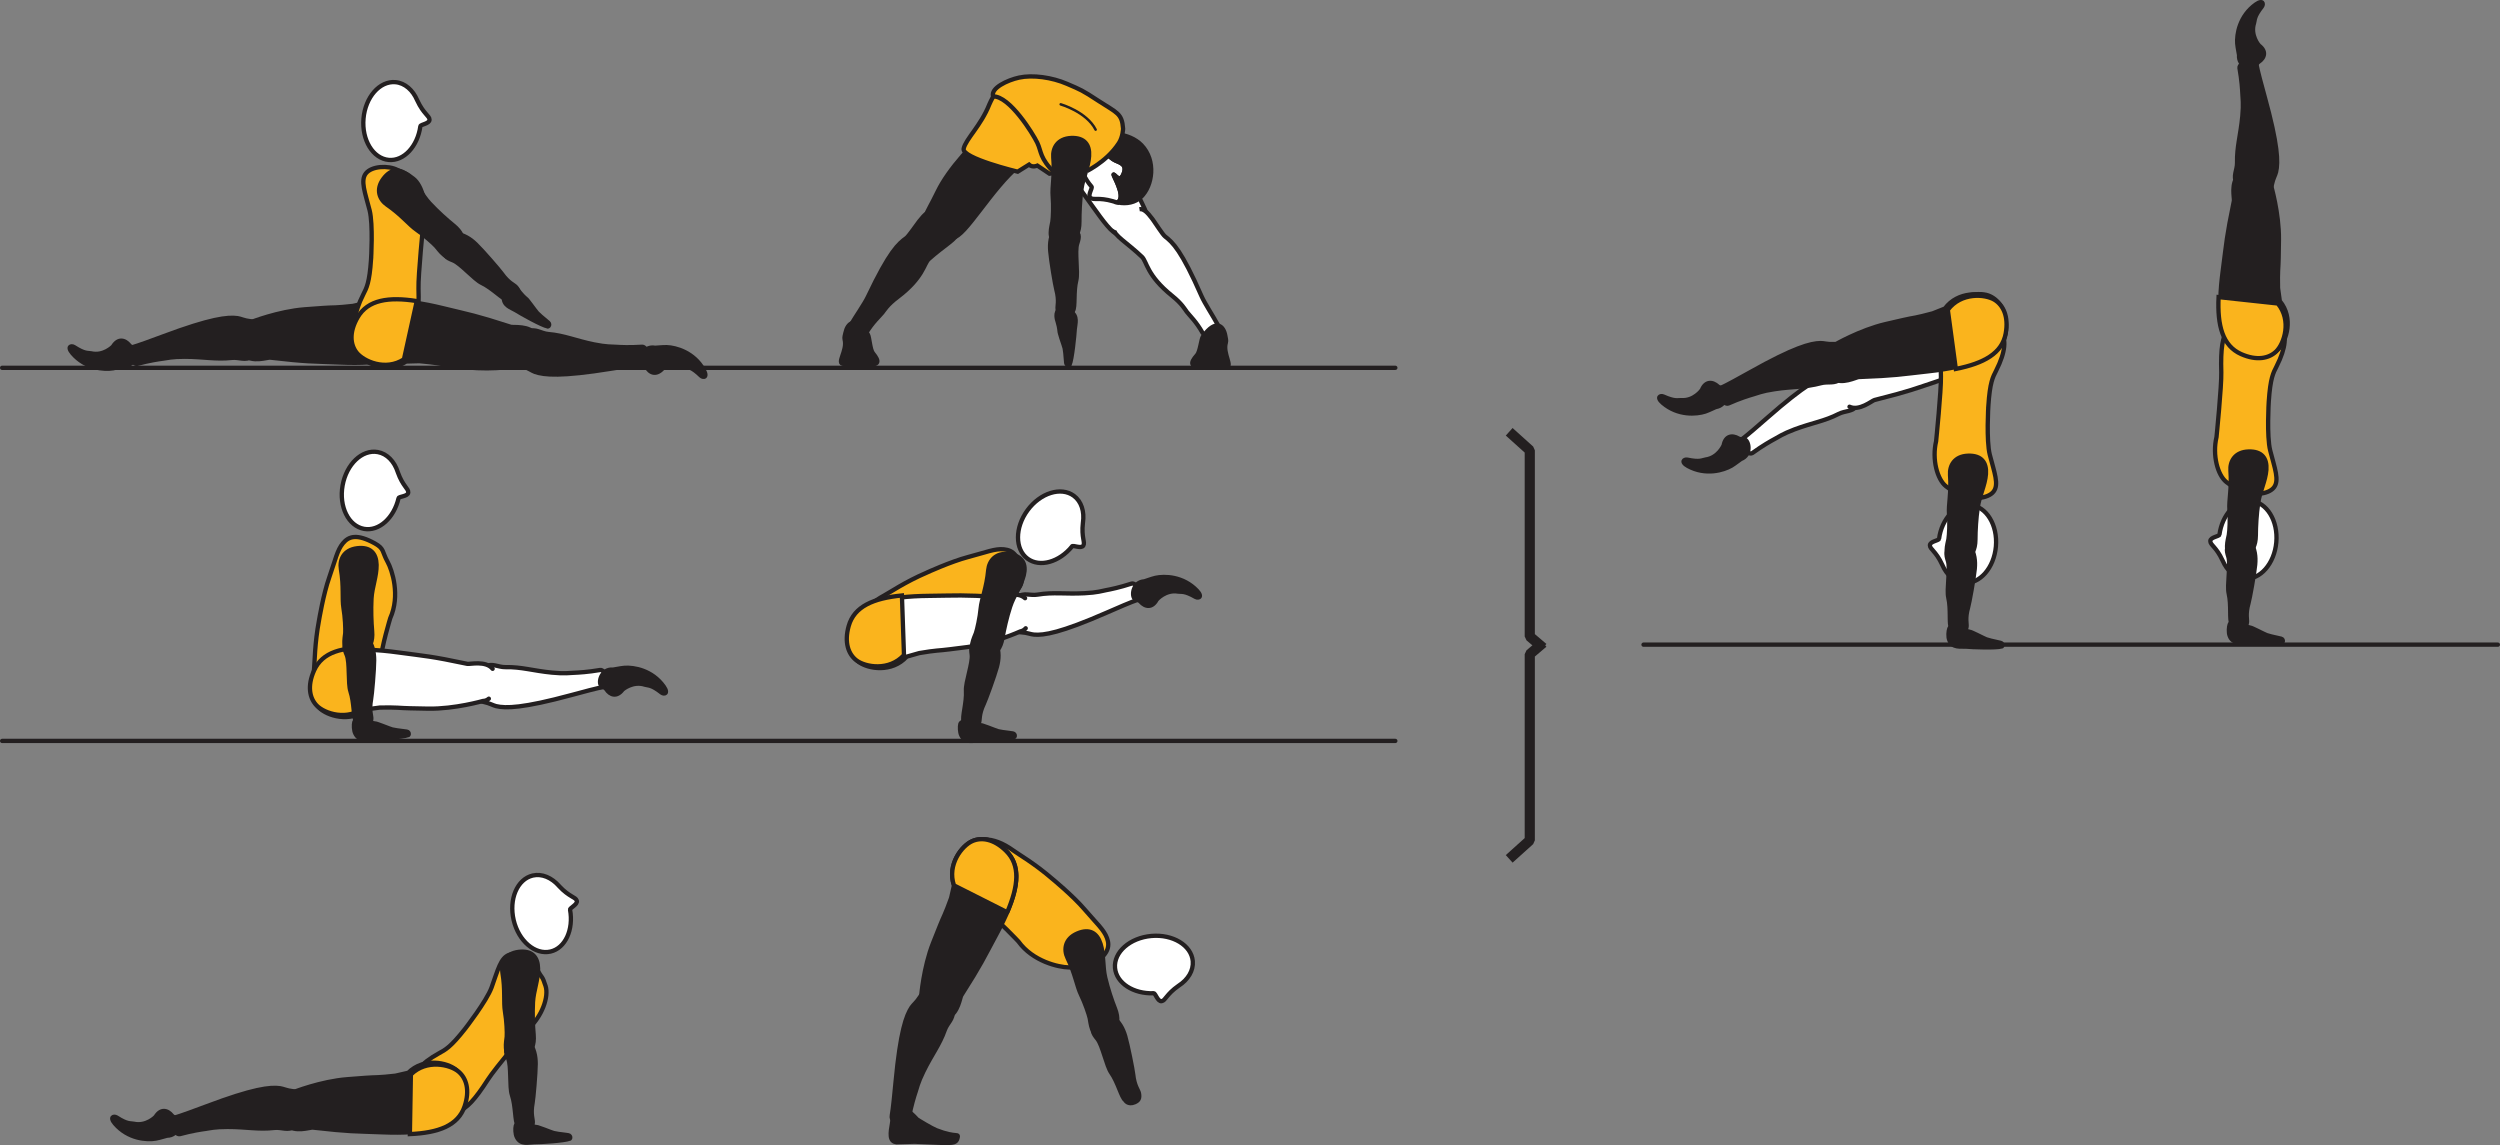 <?xml version="1.0" encoding="UTF-8" standalone="no"?>
<!-- Created with Inkscape (http://www.inkscape.org/) -->

<svg
   version="1.1"
   id="svg1"
   width="327.691"
   height="150.096"
   viewBox="0 0 327.691 150.096"
   sodipodi:docname="cell.svg"
   xmlns:inkscape="http://www.inkscape.org/namespaces/inkscape"
   xmlns:sodipodi="http://sodipodi.sourceforge.net/DTD/sodipodi-0.dtd"
   xmlns="http://www.w3.org/2000/svg"
   xmlns:svg="http://www.w3.org/2000/svg">
  <rect x="0" y="0" width="327.691" height="150.096" fill="#808080" stroke="none"/>
  <sodipodi:namedview
     id="namedview1"
     pagecolor="#ffffff"
     bordercolor="#000000"
     borderopacity="0.25"
     inkscape:showpageshadow="2"
     inkscape:pageopacity="0.0"
     inkscape:pagecheckerboard="0"
     inkscape:deskcolor="#d1d1d1">
    <inkscape:page
       x="0"
       y="0"
       inkscape:label="1"
       id="page1"
       width="327.691"
       height="150.096"
       margin="0"
       bleed="0" />
  </sodipodi:namedview>
  <defs
     id="defs1" />
  <path
     style="fill:#231f20;fill-opacity:1;fill-rule:nonzero;stroke:none"
     d="m 33.923,44.873 c 0.052,-2.26 -0.244,-2.708 -1.197,-2.786 -0.64,-0.058 -1.203,-0.334 -1.594,-0.386 -1.276,-0.181 -3.521,0.058 -9.688,2.366 -1.39,0.525 -3.364,1.244 -4.188,1.473 -1.301,0.375 0.183,2.297 0.71,2.156 1.656,-0.443 2.822,-0.609 3.442,-0.692 0.422,-0.052 1.156,-0.255 2.828,-0.245 2.526,0.01 4.042,0.385 6.14,0.152 0.975,-0.11 1.776,0.426 2.678,-0.178 0.912,-0.589 0.869,-1.86 0.869,-1.86"
     id="path200" />
  <path
     style="fill:none;stroke:#231f20;stroke-width:0.566;stroke-linecap:butt;stroke-linejoin:miter;stroke-miterlimit:4;stroke-dasharray:none;stroke-opacity:1"
     d="m 33.923,44.873 c 0.052,-2.26 -0.244,-2.708 -1.197,-2.786 -0.64,-0.058 -1.203,-0.334 -1.594,-0.386 -1.276,-0.181 -3.521,0.058 -9.688,2.366 -1.39,0.525 -3.364,1.244 -4.188,1.473 -1.301,0.375 0.183,2.297 0.71,2.156 1.656,-0.443 2.822,-0.609 3.442,-0.692 0.422,-0.052 1.156,-0.255 2.828,-0.245 2.526,0.01 4.042,0.385 6.14,0.152 0.975,-0.11 1.776,0.426 2.678,-0.178 0.912,-0.589 0.869,-1.86 0.869,-1.86 z"
     id="path201" />
  <path
     style="fill:#231f20;fill-opacity:1;fill-rule:nonzero;stroke:#231f20;stroke-width:0.566;stroke-linecap:round;stroke-linejoin:round;stroke-miterlimit:4;stroke-dasharray:none;stroke-opacity:1"
     d="m 32.038,46.529 c 0.985,1.022 3.021,0.308 3.36,0.344 4.978,0.574 5.354,0.48 9.166,0.642 5.531,0.244 9.35,-0.443 10.427,-3.62 0.724,-2.146 0.213,-3.703 -0.787,-4.558 -1.114,-0.942 -4.213,-1.65 -6.26,0.38 l -1.672,0.38 c -1.161,0.12 -1.729,0.183 -2.301,0.199 -1,0.015 -2.079,0.104 -4.032,0.249 -3.459,0.266 -7.036,1.678 -7.036,1.678 -0.308,0.03 -0.552,0.172 -0.74,0.369"
     id="path202" />
  <path
     style="fill:#231f20;fill-opacity:1;fill-rule:nonzero;stroke:none"
     d="m 14.72,45.348 c 0.714,-1.152 1.694,-0.959 2.339,-0.147 0.188,0.246 0.609,0.246 0.781,0.5 0.391,0.584 -0.005,2.282 -1.505,2.314 -0.104,0.005 -0.885,0.26 -1.489,0.374 -1.204,0.198 -3.694,0.036 -5.448,-2.016 -0.834,-0.968 -0.104,-1.276 0.354,-0.994 1.438,0.926 1.744,0.724 2.219,0.822 1.577,0.366 2.749,-0.853 2.749,-0.853"
     id="path203" />
  <path
     style="fill:none;stroke:#231f20;stroke-width:0.333;stroke-linecap:butt;stroke-linejoin:miter;stroke-miterlimit:4;stroke-dasharray:none;stroke-opacity:1"
     d="m 14.72,45.348 c 0.714,-1.152 1.694,-0.959 2.339,-0.147 0.188,0.246 0.609,0.246 0.781,0.5 0.391,0.584 -0.005,2.282 -1.505,2.314 -0.104,0.005 -0.885,0.26 -1.489,0.374 -1.204,0.198 -3.694,0.036 -5.448,-2.016 -0.834,-0.968 -0.104,-1.276 0.354,-0.994 1.438,0.926 1.744,0.724 2.219,0.822 1.577,0.366 2.749,-0.853 2.749,-0.853 z"
     id="path204" />
  <path
     style="fill:#fab41d;fill-opacity:1;fill-rule:nonzero;stroke:none"
     d="m 48.638,33.972 c -0.21,3.125 -0.595,3.777 -1.011,4.6 -2.609,5.156 -0.032,6.339 2.828,6.005 3.369,-0.39 4.588,-0.464 4.401,-6.756 -0.052,-1.749 0.63,-8.489 0.63,-8.489 0.562,-2.38 -0.151,-5.005 -1.296,-5.901 -1.215,-0.943 -0.808,-0.484 -2.079,-1.146 -1.224,-0.641 -3.407,-0.526 -4.161,0.454 -0.719,0.942 -0.104,2.489 0.5,4.833 0.469,1.859 0.188,6.4 0.188,6.4"
     id="path205" />
  <path
     style="fill:none;stroke:#231f20;stroke-width:0.566;stroke-linecap:butt;stroke-linejoin:miter;stroke-miterlimit:4;stroke-dasharray:none;stroke-opacity:1"
     d="m 48.638,33.972 c -0.21,3.125 -0.595,3.777 -1.011,4.6 -2.609,5.156 -0.032,6.339 2.828,6.005 3.369,-0.39 4.588,-0.464 4.401,-6.756 -0.052,-1.749 0.63,-8.489 0.63,-8.489 0.562,-2.38 -0.151,-5.005 -1.296,-5.901 -1.215,-0.943 -0.808,-0.484 -2.079,-1.146 -1.224,-0.641 -3.407,-0.526 -4.161,0.454 -0.719,0.942 -0.104,2.489 0.5,4.833 0.469,1.859 0.188,6.4 0.188,6.4 z"
     id="path206" />
  <path
     style="fill:#ffffff;fill-opacity:1;fill-rule:nonzero;stroke:none"
     d="m 55.1,16.545 c 0.043,-0.244 1.194,-0.322 1.199,-0.849 0,-0.525 -0.767,-0.728 -1.604,-2.531 l -0.011,-0.021 c -0.568,-1.333 -1.604,-2.265 -2.854,-2.375 -2.068,-0.177 -3.938,1.964 -4.183,4.771 -0.244,2.823 1.245,5.24 3.313,5.423 1.974,0.176 3.782,-1.782 4.14,-4.418"
     id="path207" />
  <path
     style="fill:none;stroke:#231f20;stroke-width:0.566;stroke-linecap:butt;stroke-linejoin:miter;stroke-miterlimit:4;stroke-dasharray:none;stroke-opacity:1"
     d="m 55.1,16.545 c 0.043,-0.244 1.194,-0.322 1.199,-0.849 0,-0.525 -0.767,-0.728 -1.604,-2.531 l -0.011,-0.021 c -0.568,-1.333 -1.604,-2.265 -2.854,-2.375 -2.068,-0.177 -3.938,1.964 -4.183,4.771 -0.244,2.823 1.245,5.24 3.313,5.423 1.974,0.176 3.782,-1.782 4.14,-4.418 z"
     id="path208" />
  <path
     style="fill:#231f20;fill-opacity:1;fill-rule:nonzero;stroke:none"
     d="m 67.996,45.087 c -0.489,2.204 -0.292,2.704 0.631,2.969 0.614,0.183 1.114,0.557 1.484,0.688 1.218,0.432 3.464,0.64 9.964,-0.412 1.468,-0.245 3.541,-0.563 4.396,-0.625 1.353,-0.11 0.27,-2.287 -0.272,-2.255 -1.708,0.109 -2.886,0.047 -3.51,0.005 -0.428,-0.032 -1.182,0.02 -2.824,-0.313 -2.473,-0.509 -3.88,-1.176 -5.989,-1.359 -0.979,-0.084 -1.656,-0.765 -2.661,-0.349 -1.006,0.396 -1.219,1.651 -1.219,1.651"
     id="path209" />
  <path
     style="fill:none;stroke:#231f20;stroke-width:0.566;stroke-linecap:butt;stroke-linejoin:miter;stroke-miterlimit:4;stroke-dasharray:none;stroke-opacity:1"
     d="m 67.996,45.087 c -0.489,2.204 -0.292,2.704 0.631,2.969 0.614,0.183 1.114,0.557 1.484,0.688 1.218,0.432 3.464,0.64 9.964,-0.412 1.468,-0.245 3.541,-0.563 4.396,-0.625 1.353,-0.11 0.27,-2.287 -0.272,-2.255 -1.708,0.109 -2.886,0.047 -3.51,0.005 -0.428,-0.032 -1.182,0.02 -2.824,-0.313 -2.473,-0.509 -3.88,-1.176 -5.989,-1.359 -0.979,-0.084 -1.656,-0.765 -2.661,-0.349 -1.006,0.396 -1.219,1.651 -1.219,1.651 z"
     id="path210" />
  <path
     style="fill:#231f20;fill-opacity:1;fill-rule:nonzero;stroke:#231f20;stroke-width:0.566;stroke-linecap:round;stroke-linejoin:round;stroke-miterlimit:4;stroke-dasharray:none;stroke-opacity:1"
     d="m 70.173,43.832 c -0.765,-1.193 -2.901,-0.896 -3.224,-0.995 -4.775,-1.541 -5.155,-1.526 -8.863,-2.437 -5.376,-1.323 -9.251,-1.396 -10.939,1.505 -1.129,1.958 -0.937,3.588 -0.124,4.62 0.911,1.146 3.807,2.447 6.219,0.859 l 1.713,-0.047 c 1.156,0.115 1.729,0.167 2.292,0.26 0.984,0.183 2.057,0.308 4,0.547 3.448,0.417 7.233,-0.255 7.233,-0.255 0.308,0.026 0.573,-0.062 0.792,-0.218"
     id="path211" />
  <path
     style="fill:#fab41d;fill-opacity:1;fill-rule:nonzero;stroke:none"
     d="m 46.882,41.587 c -1.14,1.958 -0.959,3.594 -0.146,4.625 0.906,1.147 3.802,2.464 6.214,0.88 l 1.682,-7.629 c -3.713,-0.584 -6.417,-0.162 -7.75,2.124"
     id="path212" />
  <path
     style="fill:none;stroke:#231f20;stroke-width:0.566;stroke-linecap:butt;stroke-linejoin:miter;stroke-miterlimit:4;stroke-dasharray:none;stroke-opacity:1"
     d="m 46.882,41.587 c -1.14,1.958 -0.959,3.594 -0.146,4.625 0.906,1.147 3.802,2.464 6.214,0.88 l 1.682,-7.629 c -3.713,-0.584 -6.417,-0.162 -7.75,2.124 z"
     id="path213" />
  <path
     style="fill:#231f20;fill-opacity:1;fill-rule:nonzero;stroke:none"
     d="m 66.528,39.316 c -0.636,-0.083 -1.938,-1.531 -3.385,-2.229 -0.98,-0.468 -2.751,-2.562 -3.761,-2.958 -0.927,-0.365 -1.312,-0.614 -1.088,-1.74 0.14,-0.672 0.838,-1.869 1.344,-1.792 1.172,0.194 1.978,0.688 2.744,1.432 0.874,0.844 3.041,3.35 3.395,3.844 0.886,1.246 1.594,1.448 1.86,1.756 0.5,0.572 0.395,0.911 0.099,1.312 -0.579,0.771 -1.208,0.375 -1.208,0.375"
     id="path214" />
  <path
     style="fill:none;stroke:#231f20;stroke-width:0.566;stroke-linecap:butt;stroke-linejoin:miter;stroke-miterlimit:4;stroke-dasharray:none;stroke-opacity:1"
     d="m 66.528,39.316 c -0.636,-0.083 -1.938,-1.531 -3.385,-2.229 -0.98,-0.468 -2.751,-2.562 -3.761,-2.958 -0.927,-0.365 -1.312,-0.614 -1.088,-1.74 0.14,-0.672 0.838,-1.869 1.344,-1.792 1.172,0.194 1.978,0.688 2.744,1.432 0.874,0.844 3.041,3.35 3.395,3.844 0.886,1.246 1.594,1.448 1.86,1.756 0.5,0.572 0.395,0.911 0.099,1.312 -0.579,0.771 -1.208,0.375 -1.208,0.375 z"
     id="path215" />
  <path
     style="fill:#231f20;fill-opacity:1;fill-rule:nonzero;stroke:none"
     d="m 59.595,33.488 c -0.943,0.896 -2.057,-0.807 -2.416,-1.208 -0.365,-0.407 -1.527,-1.443 -2.537,-2.131 -1.01,-0.692 -1.979,-1.984 -3.895,-3.301 -1.005,-0.693 -1.552,-2 -0.485,-3.423 1.052,-1.4 2.24,-1.338 3.338,-0.322 1.09,1.026 1.688,2.448 2.714,3.552 1.032,1.109 2.188,2.141 3.13,2.906 1.074,0.87 1.287,1.692 1.146,2.151 -0.328,1.151 -0.995,1.776 -0.995,1.776"
     id="path216" />
  <path
     style="fill:none;stroke:#231f20;stroke-width:0.566;stroke-linecap:butt;stroke-linejoin:miter;stroke-miterlimit:4;stroke-dasharray:none;stroke-opacity:1"
     d="m 59.595,33.488 c -0.943,0.896 -2.057,-0.807 -2.416,-1.208 -0.365,-0.407 -1.527,-1.443 -2.537,-2.131 -1.01,-0.692 -1.979,-1.984 -3.895,-3.301 -1.005,-0.693 -1.552,-2 -0.485,-3.423 1.052,-1.4 2.24,-1.338 3.338,-0.322 1.09,1.026 1.688,2.448 2.714,3.552 1.032,1.109 2.188,2.141 3.13,2.906 1.074,0.87 1.287,1.692 1.146,2.151 -0.328,1.151 -0.995,1.776 -0.995,1.776 z"
     id="path217" />
  <path
     style="fill:#231f20;fill-opacity:1;fill-rule:nonzero;stroke:none"
     d="m 71.793,42.785 c -0.729,-0.12 -3.562,-1.713 -4.188,-2.114 -0.562,-0.35 -1.686,-0.626 -1.552,-1.771 0.042,-0.459 0.448,-1.104 0.678,-1.319 0.192,-0.176 0.51,-0.093 0.817,0.147 0.541,0.396 0.541,0.724 1.511,1.547 0,0 0.202,0.234 0.526,0.672 1,1.292 0.443,0.812 2.302,2.369 0.13,0.109 0.114,0.319 0.041,0.401 -0.135,0.131 -0.135,0.068 -0.135,0.068"
     id="path218" />
  <path
     style="fill:none;stroke:#231f20;stroke-width:0.566;stroke-linecap:round;stroke-linejoin:round;stroke-miterlimit:4;stroke-dasharray:none;stroke-opacity:1"
     d="m 71.793,42.785 c -0.729,-0.12 -3.562,-1.713 -4.188,-2.114 -0.562,-0.35 -1.686,-0.626 -1.552,-1.771 0.042,-0.459 0.448,-1.104 0.678,-1.319 0.192,-0.176 0.51,-0.093 0.817,0.147 0.541,0.396 0.541,0.724 1.511,1.547 0,0 0.202,0.234 0.526,0.672 1,1.292 0.443,0.812 2.302,2.369 0.13,0.109 0.114,0.319 0.041,0.401 -0.135,0.131 -0.135,0.068 -0.135,0.068 z"
     id="path219" />
  <path
     style="fill:#231f20;fill-opacity:1;fill-rule:nonzero;stroke:none"
     d="m 86.919,48.395 c -0.928,0.989 -1.844,0.604 -2.319,-0.312 -0.14,-0.278 -0.552,-0.366 -0.672,-0.647 -0.265,-0.651 0.453,-2.235 1.933,-1.968 0.104,0.015 0.916,-0.089 1.536,-0.079 1.214,0.042 3.626,0.688 4.943,3.047 0.625,1.109 -0.151,1.271 -0.541,0.901 -1.23,-1.188 -1.568,-1.046 -2.016,-1.24 -1.475,-0.661 -2.864,0.298 -2.864,0.298"
     id="path220" />
  <path
     style="fill:none;stroke:#231f20;stroke-width:0.333;stroke-linecap:butt;stroke-linejoin:miter;stroke-miterlimit:4;stroke-dasharray:none;stroke-opacity:1"
     d="m 86.919,48.395 c -0.928,0.989 -1.844,0.604 -2.319,-0.312 -0.14,-0.278 -0.552,-0.366 -0.672,-0.647 -0.265,-0.651 0.453,-2.235 1.933,-1.968 0.104,0.015 0.916,-0.089 1.536,-0.079 1.214,0.042 3.626,0.688 4.943,3.047 0.625,1.109 -0.151,1.271 -0.541,0.901 -1.23,-1.188 -1.568,-1.046 -2.016,-1.24 -1.475,-0.661 -2.864,0.298 -2.864,0.298 z"
     id="path221" />
  <path
     style="fill:#fab41d;fill-opacity:1;fill-rule:nonzero;stroke:none"
     d="m 297.381,52.649 c 0.208,-3.124 0.593,-3.781 1.011,-4.598 2.609,-5.156 0.03,-6.344 -2.834,-6.006 -3.364,0.391 -4.588,0.464 -4.401,6.751 0.052,1.749 -0.625,8.489 -0.625,8.489 -0.562,2.386 0.152,5.011 1.297,5.902 1.213,0.942 0.808,0.484 2.079,1.145 1.224,0.645 3.405,0.531 4.156,-0.448 0.724,-0.943 0.104,-2.495 -0.495,-4.839 -0.469,-1.853 -0.188,-6.396 -0.188,-6.396"
     id="path222" />
  <path
     style="fill:none;stroke:#231f20;stroke-width:0.566;stroke-linecap:butt;stroke-linejoin:miter;stroke-miterlimit:4;stroke-dasharray:none;stroke-opacity:1"
     d="m 297.381,52.649 c 0.208,-3.124 0.593,-3.781 1.011,-4.598 2.609,-5.156 0.03,-6.344 -2.834,-6.006 -3.364,0.391 -4.588,0.464 -4.401,6.751 0.052,1.749 -0.625,8.489 -0.625,8.489 -0.562,2.386 0.152,5.011 1.297,5.902 1.213,0.942 0.808,0.484 2.079,1.145 1.224,0.645 3.405,0.531 4.156,-0.448 0.724,-0.943 0.104,-2.495 -0.495,-4.839 -0.469,-1.853 -0.188,-6.396 -0.188,-6.396 z"
     id="path223" />
  <path
     style="fill:#ffffff;fill-opacity:1;fill-rule:nonzero;stroke:none"
     d="m 290.918,70.077 c -0.042,0.244 -1.198,0.323 -1.198,0.843 -0.006,0.532 0.765,0.729 1.598,2.532 l 0.016,0.025 c 0.568,1.328 1.604,2.267 2.855,2.371 2.067,0.177 3.937,-1.964 4.181,-4.771 0.246,-2.818 -1.244,-5.24 -3.312,-5.422 -1.978,-0.172 -3.781,1.786 -4.14,4.422"
     id="path224" />
  <path
     style="fill:none;stroke:#231f20;stroke-width:0.566;stroke-linecap:butt;stroke-linejoin:miter;stroke-miterlimit:4;stroke-dasharray:none;stroke-opacity:1"
     d="m 290.918,70.077 c -0.042,0.244 -1.198,0.323 -1.198,0.843 -0.006,0.532 0.765,0.729 1.598,2.532 l 0.016,0.025 c 0.568,1.328 1.604,2.267 2.855,2.371 2.067,0.177 3.937,-1.964 4.181,-4.771 0.246,-2.818 -1.244,-5.24 -3.312,-5.422 -1.978,-0.172 -3.781,1.786 -4.14,4.422 z"
     id="path225" />
  <path
     style="fill:#231f20;fill-opacity:1;fill-rule:nonzero;stroke:none"
     d="m 294.938,25.04 c 2.246,0.251 2.719,-0.005 2.88,-0.948 0.115,-0.629 0.438,-1.172 0.522,-1.552 0.297,-1.255 0.26,-3.515 -1.49,-9.853 -0.401,-1.439 -0.942,-3.464 -1.098,-4.308 -0.262,-1.328 -2.303,-0.016 -2.21,0.516 0.292,1.686 0.355,2.864 0.386,3.489 0.01,0.427 0.146,1.177 -0.01,2.839 -0.234,2.516 -0.74,3.989 -0.693,6.104 0.021,0.978 -0.584,1.734 -0.063,2.682 0.506,0.959 1.776,1.031 1.776,1.031"
     id="path226" />
  <path
     style="fill:none;stroke:#231f20;stroke-width:0.566;stroke-linecap:butt;stroke-linejoin:miter;stroke-miterlimit:4;stroke-dasharray:none;stroke-opacity:1"
     d="m 294.938,25.04 c 2.246,0.251 2.719,-0.005 2.88,-0.948 0.115,-0.629 0.438,-1.172 0.522,-1.552 0.297,-1.255 0.26,-3.515 -1.49,-9.853 -0.401,-1.439 -0.942,-3.464 -1.098,-4.308 -0.262,-1.328 -2.303,-0.016 -2.21,0.516 0.292,1.686 0.355,2.864 0.386,3.489 0.01,0.427 0.146,1.177 -0.01,2.839 -0.234,2.516 -0.74,3.989 -0.693,6.104 0.021,0.978 -0.584,1.734 -0.063,2.682 0.506,0.959 1.776,1.031 1.776,1.031 z"
     id="path227" />
  <path
     style="fill:#231f20;fill-opacity:1;fill-rule:nonzero;stroke:#231f20;stroke-width:0.566;stroke-linecap:round;stroke-linejoin:round;stroke-miterlimit:4;stroke-dasharray:none;stroke-opacity:1"
     d="m 293.454,23.015 c -1.098,0.89 -0.573,2.978 -0.641,3.312 -1.009,4.912 -0.952,5.292 -1.452,9.078 -0.729,5.484 -0.387,9.348 2.681,10.708 2.074,0.912 3.672,0.542 4.61,-0.38 1.042,-1.026 2.021,-4.052 0.177,-6.27 l -0.235,-1.704 c -0.014,-1.162 -0.025,-1.734 0.011,-2.307 0.073,-0.995 0.084,-2.079 0.109,-4.036 0.042,-3.475 -1.046,-7.157 -1.046,-7.157 -0.006,-0.312 -0.12,-0.563 -0.303,-0.771"
     id="path228" />
  <path
     style="fill:#fab41d;fill-opacity:1;fill-rule:nonzero;stroke:none"
     d="m 298.569,39.78 -7.765,-0.839 c -0.178,3.755 0.536,6.391 2.952,7.47 2.073,0.921 3.677,0.561 4.614,-0.36 1.043,-1.026 2.038,-4.042 0.199,-6.271"
     id="path229" />
  <path
     style="fill:none;stroke:#231f20;stroke-width:0.566;stroke-linecap:butt;stroke-linejoin:miter;stroke-miterlimit:4;stroke-dasharray:none;stroke-opacity:1"
     d="m 298.569,39.78 -7.765,-0.839 c -0.178,3.755 0.536,6.391 2.952,7.47 2.073,0.921 3.677,0.561 4.614,-0.36 1.043,-1.026 2.038,-4.042 0.199,-6.271 z"
     id="path230" />
  <path
     style="fill:#231f20;fill-opacity:1;fill-rule:nonzero;stroke:none"
     d="m 292.506,81.811 c -0.333,-0.547 -0.016,-2.469 -0.38,-4.036 -0.245,-1.063 0.276,-3.75 -0.041,-4.787 -0.297,-0.953 -0.344,-1.411 0.676,-1.932 0.609,-0.312 1.985,-0.521 2.235,-0.073 0.589,1.032 0.702,1.969 0.604,3.037 -0.115,1.213 -0.708,4.468 -0.875,5.052 -0.417,1.468 -0.136,2.151 -0.208,2.546 -0.141,0.75 -0.464,0.881 -0.964,0.902 -0.964,0.031 -1.047,-0.709 -1.047,-0.709"
     id="path231" />
  <path
     style="fill:none;stroke:#231f20;stroke-width:0.566;stroke-linecap:butt;stroke-linejoin:miter;stroke-miterlimit:4;stroke-dasharray:none;stroke-opacity:1"
     d="m 292.506,81.811 c -0.333,-0.547 -0.016,-2.469 -0.38,-4.036 -0.245,-1.063 0.276,-3.75 -0.041,-4.787 -0.297,-0.953 -0.344,-1.411 0.676,-1.932 0.609,-0.312 1.985,-0.521 2.235,-0.073 0.589,1.032 0.702,1.969 0.604,3.037 -0.115,1.213 -0.708,4.468 -0.875,5.052 -0.417,1.468 -0.136,2.151 -0.208,2.546 -0.141,0.75 -0.464,0.881 -0.964,0.902 -0.964,0.031 -1.047,-0.709 -1.047,-0.709 z"
     id="path232" />
  <path
     style="fill:#231f20;fill-opacity:1;fill-rule:nonzero;stroke:none"
     d="m 292.714,72.753 c -1.286,-0.172 -0.656,-2.109 -0.568,-2.634 0.095,-0.542 0.172,-2.094 0.079,-3.314 -0.093,-1.224 0.312,-2.79 0.136,-5.109 -0.089,-1.219 0.593,-2.463 2.369,-2.515 1.755,-0.057 2.448,0.906 2.339,2.4 -0.115,1.491 -0.855,2.85 -1.073,4.344 -0.219,1.495 -0.302,3.038 -0.307,4.256 -0.011,1.38 -0.521,2.063 -0.964,2.239 -1.109,0.464 -2.011,0.333 -2.011,0.333"
     id="path233" />
  <path
     style="fill:none;stroke:#231f20;stroke-width:0.566;stroke-linecap:butt;stroke-linejoin:miter;stroke-miterlimit:4;stroke-dasharray:none;stroke-opacity:1"
     d="m 292.714,72.753 c -1.286,-0.172 -0.656,-2.109 -0.568,-2.634 0.095,-0.542 0.172,-2.094 0.079,-3.314 -0.093,-1.224 0.312,-2.79 0.136,-5.109 -0.089,-1.219 0.593,-2.463 2.369,-2.515 1.755,-0.057 2.448,0.906 2.339,2.4 -0.115,1.491 -0.855,2.85 -1.073,4.344 -0.219,1.495 -0.302,3.038 -0.307,4.256 -0.011,1.38 -0.521,2.063 -0.964,2.239 -1.109,0.464 -2.011,0.333 -2.011,0.333 z"
     id="path234" />
  <path
     style="fill:#231f20;fill-opacity:1;fill-rule:nonzero;stroke:none"
     d="m 299.137,84.176 c -0.699,0.229 -3.948,0.104 -4.688,0.031 -0.661,-0.053 -1.787,0.218 -2.188,-0.865 -0.176,-0.427 -0.109,-1.182 -0.005,-1.479 0.094,-0.25 0.412,-0.317 0.797,-0.25 0.661,0.11 0.808,0.402 2.052,0.692 0,0 0.287,0.115 0.771,0.355 1.48,0.693 0.765,0.527 3.13,1.057 0.167,0.036 0.25,0.23 0.219,0.334 -0.057,0.177 -0.088,0.125 -0.088,0.125"
     id="path235" />
  <path
     style="fill:none;stroke:#231f20;stroke-width:0.566;stroke-linecap:round;stroke-linejoin:round;stroke-miterlimit:4;stroke-dasharray:none;stroke-opacity:1"
     d="m 299.137,84.176 c -0.699,0.229 -3.948,0.104 -4.688,0.031 -0.661,-0.053 -1.787,0.218 -2.188,-0.865 -0.176,-0.427 -0.109,-1.182 -0.005,-1.479 0.094,-0.25 0.412,-0.317 0.797,-0.25 0.661,0.11 0.808,0.402 2.052,0.692 0,0 0.287,0.115 0.771,0.355 1.48,0.693 0.765,0.527 3.13,1.057 0.167,0.036 0.25,0.23 0.219,0.334 -0.057,0.177 -0.088,0.125 -0.088,0.125 z"
     id="path236" />
  <path
     style="fill:#231f20;fill-opacity:1;fill-rule:nonzero;stroke:none"
     d="m 296.168,5.874 c 1.084,0.813 0.806,1.765 -0.058,2.338 -0.26,0.172 -0.301,0.589 -0.568,0.735 -0.62,0.338 -2.276,-0.208 -2.172,-1.708 0.006,-0.104 -0.181,-0.901 -0.238,-1.516 -0.095,-1.208 0.29,-3.677 2.489,-5.245 1.036,-0.739 1.281,0.01 0.959,0.442 -1.048,1.35 -0.876,1.672 -1.016,2.136 -0.5,1.542 0.604,2.818 0.604,2.818"
     id="path237" />
  <path
     style="fill:none;stroke:#231f20;stroke-width:0.333;stroke-linecap:butt;stroke-linejoin:miter;stroke-miterlimit:4;stroke-dasharray:none;stroke-opacity:1"
     d="m 296.168,5.874 c 1.084,0.813 0.806,1.765 -0.058,2.338 -0.26,0.172 -0.301,0.589 -0.568,0.735 -0.62,0.338 -2.276,-0.208 -2.172,-1.708 0.006,-0.104 -0.181,-0.901 -0.238,-1.516 -0.095,-1.208 0.29,-3.677 2.489,-5.245 1.036,-0.739 1.281,0.01 0.959,0.442 -1.048,1.35 -0.876,1.672 -1.016,2.136 -0.5,1.542 0.604,2.818 0.604,2.818 z"
     id="path238" />
  <path
     style="fill:#fab41d;fill-opacity:1;fill-rule:nonzero;stroke:none"
     d="m 60.98,134.827 c -1.932,2.458 -2.618,2.781 -3.426,3.224 -5.058,2.786 -3.599,5.218 -1.047,6.557 3,1.578 4.052,2.202 7.443,-3.099 0.942,-1.474 5.306,-6.656 5.306,-6.656 1.808,-1.652 2.699,-4.218 2.256,-5.605 -0.475,-1.468 -0.396,-0.854 -1.073,-2.119 -0.651,-1.218 -2.516,-2.36 -3.687,-1.969 -1.131,0.369 -1.491,1.994 -2.318,4.276 -0.656,1.792 -3.454,5.391 -3.454,5.391"
     id="path239" />
  <path
     style="fill:none;stroke:#231f20;stroke-width:0.566;stroke-linecap:butt;stroke-linejoin:miter;stroke-miterlimit:4;stroke-dasharray:none;stroke-opacity:1"
     d="m 60.98,134.827 c -1.932,2.458 -2.618,2.781 -3.426,3.224 -5.058,2.786 -3.599,5.218 -1.047,6.557 3,1.578 4.052,2.202 7.443,-3.099 0.942,-1.474 5.306,-6.656 5.306,-6.656 1.808,-1.652 2.699,-4.218 2.256,-5.605 -0.475,-1.468 -0.396,-0.854 -1.073,-2.119 -0.651,-1.218 -2.516,-2.36 -3.687,-1.969 -1.131,0.369 -1.491,1.994 -2.318,4.276 -0.656,1.792 -3.454,5.391 -3.454,5.391 z"
     id="path240" />
  <path
     style="fill:#ffffff;fill-opacity:1;fill-rule:nonzero;stroke:none"
     d="m 74.72,119.239 c -0.036,-0.251 1.036,-0.683 0.88,-1.183 -0.161,-0.5 -0.959,-0.453 -2.317,-1.907 l -0.011,-0.02 c -0.959,-1.084 -2.235,-1.652 -3.453,-1.365 -2.026,0.484 -3.13,3.094 -2.49,5.839 0.646,2.755 2.814,4.589 4.834,4.12 1.932,-0.448 3.036,-2.87 2.557,-5.484"
     id="path241" />
  <path
     style="fill:none;stroke:#231f20;stroke-width:0.566;stroke-linecap:butt;stroke-linejoin:miter;stroke-miterlimit:4;stroke-dasharray:none;stroke-opacity:1"
     d="m 74.72,119.239 c -0.036,-0.251 1.036,-0.683 0.88,-1.183 -0.161,-0.5 -0.959,-0.453 -2.317,-1.907 l -0.011,-0.02 c -0.959,-1.084 -2.235,-1.652 -3.453,-1.365 -2.026,0.484 -3.13,3.094 -2.49,5.839 0.646,2.755 2.814,4.589 4.834,4.12 1.932,-0.448 3.036,-2.87 2.557,-5.484 z"
     id="path242" />
  <path
     style="fill:#231f20;fill-opacity:1;fill-rule:nonzero;stroke:none"
     d="m 39.507,145.801 c 0.041,-2.261 -0.255,-2.709 -1.208,-2.786 -0.641,-0.058 -1.204,-0.323 -1.595,-0.376 -1.276,-0.182 -3.52,0.057 -9.676,2.386 -1.396,0.526 -3.365,1.249 -4.188,1.484 -1.302,0.375 0.192,2.296 0.714,2.151 1.656,-0.443 2.822,-0.615 3.437,-0.698 0.428,-0.057 1.156,-0.256 2.828,-0.25 2.532,0 4.043,0.374 6.141,0.13 0.979,-0.109 1.782,0.427 2.682,-0.182 0.906,-0.588 0.865,-1.859 0.865,-1.859"
     id="path243" />
  <path
     style="fill:none;stroke:#231f20;stroke-width:0.566;stroke-linecap:butt;stroke-linejoin:miter;stroke-miterlimit:4;stroke-dasharray:none;stroke-opacity:1"
     d="m 39.507,145.801 c 0.041,-2.261 -0.255,-2.709 -1.208,-2.786 -0.641,-0.058 -1.204,-0.323 -1.595,-0.376 -1.276,-0.182 -3.52,0.057 -9.676,2.386 -1.396,0.526 -3.365,1.249 -4.188,1.484 -1.302,0.375 0.192,2.296 0.714,2.151 1.656,-0.443 2.822,-0.615 3.437,-0.698 0.428,-0.057 1.156,-0.256 2.828,-0.25 2.532,0 4.043,0.374 6.141,0.13 0.979,-0.109 1.782,0.427 2.682,-0.182 0.906,-0.588 0.865,-1.859 0.865,-1.859 z"
     id="path244" />
  <path
     style="fill:#231f20;fill-opacity:1;fill-rule:nonzero;stroke:#231f20;stroke-width:0.566;stroke-linecap:round;stroke-linejoin:round;stroke-miterlimit:4;stroke-dasharray:none;stroke-opacity:1"
     d="m 37.627,147.462 c 0.984,1.015 3.02,0.302 3.353,0.334 4.986,0.562 5.355,0.473 9.172,0.624 5.532,0.229 9.344,-0.468 10.418,-3.646 0.724,-2.15 0.208,-3.707 -0.798,-4.557 -1.114,-0.942 -4.218,-1.64 -6.26,0.396 l -1.672,0.385 c -1.156,0.12 -1.724,0.188 -2.297,0.203 -1,0.021 -2.077,0.104 -4.031,0.261 -3.464,0.271 -7.036,1.687 -7.036,1.687 -0.308,0.037 -0.548,0.178 -0.734,0.371"
     id="path245" />
  <path
     style="fill:#fab41d;fill-opacity:1;fill-rule:nonzero;stroke:none"
     d="m 60.116,140.472 c -1.114,-0.947 -4.213,-1.661 -6.26,0.37 l -0.13,7.812 c 3.754,-0.166 6.317,-1.12 7.166,-3.625 0.73,-2.145 0.224,-3.708 -0.776,-4.557"
     id="path246" />
  <path
     style="fill:none;stroke:#231f20;stroke-width:0.566;stroke-linecap:butt;stroke-linejoin:miter;stroke-miterlimit:4;stroke-dasharray:none;stroke-opacity:1"
     d="m 60.116,140.472 c -1.114,-0.947 -4.213,-1.661 -6.26,0.37 l -0.13,7.812 c 3.754,-0.166 6.317,-1.12 7.166,-3.625 0.73,-2.145 0.224,-3.708 -0.776,-4.557 z"
     id="path247" />
  <path
     style="fill:#231f20;fill-opacity:1;fill-rule:nonzero;stroke:none"
     d="m 20.304,146.321 c 0.714,-1.156 1.692,-0.963 2.334,-0.156 0.197,0.245 0.614,0.245 0.785,0.5 0.396,0.583 0,2.281 -1.5,2.312 -0.104,0.005 -0.88,0.267 -1.489,0.381 -1.198,0.209 -3.687,0.047 -5.454,-2 -0.833,-0.964 -0.104,-1.276 0.355,-0.996 1.437,0.923 1.745,0.72 2.219,0.819 1.584,0.359 2.75,-0.86 2.75,-0.86"
     id="path248" />
  <path
     style="fill:none;stroke:#231f20;stroke-width:0.333;stroke-linecap:butt;stroke-linejoin:miter;stroke-miterlimit:4;stroke-dasharray:none;stroke-opacity:1"
     d="m 20.304,146.321 c 0.714,-1.156 1.692,-0.963 2.334,-0.156 0.197,0.245 0.614,0.245 0.785,0.5 0.396,0.583 0,2.281 -1.5,2.312 -0.104,0.005 -0.88,0.267 -1.489,0.381 -1.198,0.209 -3.687,0.047 -5.454,-2 -0.833,-0.964 -0.104,-1.276 0.355,-0.996 1.437,0.923 1.745,0.72 2.219,0.819 1.584,0.359 2.75,-0.86 2.75,-0.86 z"
     id="path249" />
  <path
     style="fill:#fab41d;fill-opacity:1;fill-rule:nonzero;stroke:none"
     d="m 41.819,81.291 c -0.577,3.082 -0.557,5.416 -0.651,6.333 -0.317,3.172 0.807,5.546 3.694,5.557 3.39,0.006 4.801,-2.428 5.03,-6.578 0.099,-1.761 1.26,-5.574 1.26,-5.574 1.328,-2.957 0.267,-6.276 -0.348,-7.385 -0.745,-1.339 -0.406,-1.703 -1.661,-2.411 -2.344,-1.292 -3.423,-0.953 -4.183,-0.032 -0.765,0.907 -0.994,2.178 -1.797,4.464 -0.776,2.198 -1.344,5.626 -1.344,5.626"
     id="path251" />
  <path
     style="fill:none;stroke:#231f20;stroke-width:0.566;stroke-linecap:butt;stroke-linejoin:miter;stroke-miterlimit:4;stroke-dasharray:none;stroke-opacity:1"
     d="m 41.819,81.291 c -0.577,3.082 -0.557,5.416 -0.651,6.333 -0.317,3.172 0.807,5.546 3.694,5.557 3.39,0.006 4.801,-2.428 5.03,-6.578 0.099,-1.761 1.26,-5.574 1.26,-5.574 1.328,-2.957 0.267,-6.276 -0.348,-7.385 -0.745,-1.339 -0.406,-1.703 -1.661,-2.411 -2.344,-1.292 -3.423,-0.953 -4.183,-0.032 -0.765,0.907 -0.994,2.178 -1.797,4.464 -0.776,2.198 -1.344,5.626 -1.344,5.626 z"
     id="path252" />
  <path
     style="fill:#ffffff;fill-opacity:1;fill-rule:nonzero;stroke:none"
     d="m 52.242,65.296 c 0.062,-0.24 1.218,-0.213 1.27,-0.735 0.047,-0.526 -0.698,-0.792 -1.369,-2.666 l -0.005,-0.022 c -0.448,-1.38 -1.396,-2.401 -2.631,-2.62 -2.047,-0.364 -4.099,1.595 -4.599,4.371 -0.5,2.787 0.766,5.328 2.807,5.697 1.953,0.355 3.927,-1.432 4.527,-4.025"
     id="path253" />
  <path
     style="fill:none;stroke:#231f20;stroke-width:0.566;stroke-linecap:butt;stroke-linejoin:miter;stroke-miterlimit:4;stroke-dasharray:none;stroke-opacity:1"
     d="m 52.242,65.296 c 0.062,-0.24 1.218,-0.213 1.27,-0.735 0.047,-0.526 -0.698,-0.792 -1.369,-2.666 l -0.005,-0.022 c -0.448,-1.38 -1.396,-2.401 -2.631,-2.62 -2.047,-0.364 -4.099,1.595 -4.599,4.371 -0.5,2.787 0.766,5.328 2.807,5.697 1.953,0.355 3.927,-1.432 4.527,-4.025 z"
     id="path254" />
  <path
     style="fill:#ffffff;fill-opacity:1;fill-rule:nonzero;stroke:none"
     d="m 62.538,89.139 c -0.26,2.25 -0.01,2.724 0.933,2.89 0.635,0.12 1.171,0.439 1.552,0.527 1.254,0.302 3.509,0.276 9.864,-1.448 1.432,-0.396 3.464,-0.932 4.308,-1.079 1.333,-0.254 0.025,-2.306 -0.506,-2.213 -1.693,0.287 -2.865,0.344 -3.49,0.371 -0.427,0.009 -1.176,0.145 -2.843,-0.022 -2.511,-0.245 -3.985,-0.76 -6.1,-0.719 -0.979,0.022 -1.728,-0.593 -2.681,-0.073 -0.959,0.5 -1.037,1.766 -1.037,1.766"
     id="path255" />
  <path
     style="fill:none;stroke:#231f20;stroke-width:0.566;stroke-linecap:butt;stroke-linejoin:miter;stroke-miterlimit:4;stroke-dasharray:none;stroke-opacity:1"
     d="m 62.538,89.139 c -0.26,2.25 -0.01,2.724 0.933,2.89 0.635,0.12 1.171,0.439 1.552,0.527 1.254,0.302 3.509,0.276 9.864,-1.448 1.432,-0.396 3.464,-0.932 4.308,-1.079 1.333,-0.254 0.025,-2.306 -0.506,-2.213 -1.693,0.287 -2.865,0.344 -3.49,0.371 -0.427,0.009 -1.176,0.145 -2.843,-0.022 -2.511,-0.245 -3.985,-0.76 -6.1,-0.719 -0.979,0.022 -1.728,-0.593 -2.681,-0.073 -0.959,0.5 -1.037,1.766 -1.037,1.766 z"
     id="path256" />
  <path
     style="fill:#ffffff;fill-opacity:1;fill-rule:nonzero;stroke:#231f20;stroke-width:0.566;stroke-linecap:round;stroke-linejoin:round;stroke-miterlimit:4;stroke-dasharray:none;stroke-opacity:1"
     d="m 64.57,87.665 c -0.886,-1.104 -2.98,-0.582 -3.314,-0.65 -4.905,-1.032 -5.285,-0.98 -9.066,-1.495 -5.486,-0.756 -9.35,-0.428 -10.719,2.634 -0.923,2.074 -0.557,3.673 0.359,4.615 1.021,1.042 4.041,2.032 6.27,0.203 l 1.699,-0.228 c 1.161,-0.011 1.733,-0.016 2.312,0.02 0.995,0.073 2.073,0.089 4.032,0.125 3.473,0.057 7.165,-1.01 7.165,-1.01 0.308,-0.006 0.563,-0.121 0.767,-0.298"
     id="path257" />
  <path
     style="fill:#fab41d;fill-opacity:1;fill-rule:nonzero;stroke:none"
     d="m 41.174,87.873 c -0.932,2.063 -0.579,3.667 0.338,4.609 1.016,1.047 4.031,2.058 6.266,0.23 l 0.874,-7.765 c -3.754,-0.194 -6.396,0.51 -7.478,2.926"
     id="path258" />
  <path
     style="fill:none;stroke:#231f20;stroke-width:0.566;stroke-linecap:butt;stroke-linejoin:miter;stroke-miterlimit:4;stroke-dasharray:none;stroke-opacity:1"
     d="m 41.174,87.873 c -0.932,2.063 -0.579,3.667 0.338,4.609 1.016,1.047 4.031,2.058 6.266,0.23 l 0.874,-7.765 c -3.754,-0.194 -6.396,0.51 -7.478,2.926 z"
     id="path259" />
  <path
     style="fill:#231f20;fill-opacity:1;fill-rule:nonzero;stroke:none"
     d="m 46.679,94.603 c -0.38,-0.516 -0.24,-2.464 -0.745,-3.99 -0.344,-1.026 -0.072,-3.754 -0.484,-4.754 -0.386,-0.923 -0.475,-1.376 0.494,-1.991 0.579,-0.364 1.927,-0.697 2.219,-0.276 0.683,0.974 0.88,1.896 0.88,2.964 0,1.224 -0.291,4.516 -0.405,5.12 -0.276,1.494 0.061,2.145 0.03,2.552 -0.073,0.754 -0.38,0.916 -0.874,0.978 -0.959,0.126 -1.115,-0.603 -1.115,-0.603"
     id="path260" />
  <path
     style="fill:none;stroke:#231f20;stroke-width:0.566;stroke-linecap:butt;stroke-linejoin:miter;stroke-miterlimit:4;stroke-dasharray:none;stroke-opacity:1"
     d="m 46.679,94.603 c -0.38,-0.516 -0.24,-2.464 -0.745,-3.99 -0.344,-1.026 -0.072,-3.754 -0.484,-4.754 -0.386,-0.923 -0.475,-1.376 0.494,-1.991 0.579,-0.364 1.927,-0.697 2.219,-0.276 0.683,0.974 0.88,1.896 0.88,2.964 0,1.224 -0.291,4.516 -0.405,5.12 -0.276,1.494 0.061,2.145 0.03,2.552 -0.073,0.754 -0.38,0.916 -0.874,0.978 -0.959,0.126 -1.115,-0.603 -1.115,-0.603 z"
     id="path261" />
  <path
     style="fill:#231f20;fill-opacity:1;fill-rule:nonzero;stroke:none"
     d="m 46.054,85.566 c -1.298,-0.051 -0.844,-2.041 -0.802,-2.578 0.036,-0.541 -0.026,-2.093 -0.234,-3.301 -0.204,-1.21 0.057,-2.808 -0.334,-5.1 -0.198,-1.203 0.364,-2.504 2.126,-2.724 1.744,-0.214 2.52,0.677 2.552,2.177 0.02,1.495 -0.584,2.917 -0.667,4.423 -0.079,1.509 -0.021,3.057 0.083,4.265 0.12,1.375 -0.323,2.104 -0.755,2.323 -1.057,0.562 -1.969,0.515 -1.969,0.515"
     id="path262" />
  <path
     style="fill:none;stroke:#231f20;stroke-width:0.566;stroke-linecap:butt;stroke-linejoin:miter;stroke-miterlimit:4;stroke-dasharray:none;stroke-opacity:1"
     d="m 46.054,85.566 c -1.298,-0.051 -0.844,-2.041 -0.802,-2.578 0.036,-0.541 -0.026,-2.093 -0.234,-3.301 -0.204,-1.21 0.057,-2.808 -0.334,-5.1 -0.198,-1.203 0.364,-2.504 2.126,-2.724 1.744,-0.214 2.52,0.677 2.552,2.177 0.02,1.495 -0.584,2.917 -0.667,4.423 -0.079,1.509 -0.021,3.057 0.083,4.265 0.12,1.375 -0.323,2.104 -0.755,2.323 -1.057,0.562 -1.969,0.515 -1.969,0.515 z"
     id="path263" />
  <path
     style="fill:#231f20;fill-opacity:1;fill-rule:nonzero;stroke:none"
     d="m 53.502,96.348 c -0.678,0.291 -3.922,0.468 -4.667,0.468 -0.661,0.005 -1.755,0.38 -2.255,-0.667 -0.218,-0.405 -0.218,-1.167 -0.141,-1.473 0.068,-0.251 0.38,-0.355 0.771,-0.318 0.666,0.042 0.844,0.323 2.104,0.5 0,0 0.292,0.083 0.802,0.281 1.536,0.553 0.807,0.453 3.214,0.761 0.172,0.02 0.265,0.208 0.25,0.312 -0.042,0.188 -0.078,0.136 -0.078,0.136"
     id="path264" />
  <path
     style="fill:none;stroke:#231f20;stroke-width:0.566;stroke-linecap:round;stroke-linejoin:round;stroke-miterlimit:4;stroke-dasharray:none;stroke-opacity:1"
     d="m 53.502,96.348 c -0.678,0.291 -3.922,0.468 -4.667,0.468 -0.661,0.005 -1.755,0.38 -2.255,-0.667 -0.218,-0.405 -0.218,-1.167 -0.141,-1.473 0.068,-0.251 0.38,-0.355 0.771,-0.318 0.666,0.042 0.844,0.323 2.104,0.5 0,0 0.292,0.083 0.802,0.281 1.536,0.553 0.807,0.453 3.214,0.761 0.172,0.02 0.265,0.208 0.25,0.312 -0.042,0.188 -0.078,0.136 -0.078,0.136 z"
     id="path265" />
  <path
     style="fill:#231f20;fill-opacity:1;fill-rule:nonzero;stroke:none"
     d="m 67.851,147.509 c -0.386,-0.516 -0.246,-2.464 -0.751,-3.989 -0.344,-1.032 -0.068,-3.756 -0.484,-4.756 -0.38,-0.922 -0.469,-1.38 0.5,-1.995 0.579,-0.364 1.927,-0.692 2.219,-0.276 0.677,0.975 0.88,1.901 0.88,2.964 -0.006,1.224 -0.296,4.52 -0.406,5.12 -0.281,1.495 0.062,2.151 0.026,2.557 -0.074,0.755 -0.38,0.911 -0.875,0.979 -0.959,0.12 -1.109,-0.604 -1.109,-0.604"
     id="path266" />
  <path
     style="fill:none;stroke:#231f20;stroke-width:0.566;stroke-linecap:butt;stroke-linejoin:miter;stroke-miterlimit:4;stroke-dasharray:none;stroke-opacity:1"
     d="m 67.851,147.509 c -0.386,-0.516 -0.246,-2.464 -0.751,-3.989 -0.344,-1.032 -0.068,-3.756 -0.484,-4.756 -0.38,-0.922 -0.469,-1.38 0.5,-1.995 0.579,-0.364 1.927,-0.692 2.219,-0.276 0.677,0.975 0.88,1.901 0.88,2.964 -0.006,1.224 -0.296,4.52 -0.406,5.12 -0.281,1.495 0.062,2.151 0.026,2.557 -0.074,0.755 -0.38,0.911 -0.875,0.979 -0.959,0.12 -1.109,-0.604 -1.109,-0.604 z"
     id="path267" />
  <path
     style="fill:#231f20;fill-opacity:1;fill-rule:nonzero;stroke:none"
     d="m 67.22,138.468 c -1.292,-0.052 -0.844,-2.038 -0.801,-2.574 0.041,-0.546 -0.022,-2.098 -0.23,-3.302 -0.209,-1.214 0.052,-2.807 -0.333,-5.099 -0.204,-1.208 0.364,-2.511 2.124,-2.724 1.74,-0.218 2.521,0.677 2.548,2.177 0.025,1.49 -0.584,2.912 -0.667,4.422 -0.078,1.51 -0.021,3.052 0.088,4.267 0.115,1.369 -0.328,2.098 -0.754,2.317 -1.058,0.563 -1.975,0.516 -1.975,0.516"
     id="path268" />
  <path
     style="fill:none;stroke:#231f20;stroke-width:0.566;stroke-linecap:butt;stroke-linejoin:miter;stroke-miterlimit:4;stroke-dasharray:none;stroke-opacity:1"
     d="m 67.22,138.468 c -1.292,-0.052 -0.844,-2.038 -0.801,-2.574 0.041,-0.546 -0.022,-2.098 -0.23,-3.302 -0.209,-1.214 0.052,-2.807 -0.333,-5.099 -0.204,-1.208 0.364,-2.511 2.124,-2.724 1.74,-0.218 2.521,0.677 2.548,2.177 0.025,1.49 -0.584,2.912 -0.667,4.422 -0.078,1.51 -0.021,3.052 0.088,4.267 0.115,1.369 -0.328,2.098 -0.754,2.317 -1.058,0.563 -1.975,0.516 -1.975,0.516 z"
     id="path269" />
  <path
     style="fill:#231f20;fill-opacity:1;fill-rule:nonzero;stroke:none"
     d="m 74.673,149.248 c -0.677,0.292 -3.921,0.469 -4.672,0.469 -0.661,0.005 -1.754,0.38 -2.254,-0.666 -0.215,-0.407 -0.219,-1.167 -0.142,-1.47 0.068,-0.254 0.38,-0.353 0.771,-0.323 0.667,0.047 0.844,0.328 2.104,0.5 0,0 0.297,0.09 0.808,0.282 1.531,0.552 0.807,0.453 3.208,0.765 0.172,0.022 0.271,0.204 0.251,0.313 -0.043,0.183 -0.074,0.13 -0.074,0.13"
     id="path270" />
  <path
     style="fill:none;stroke:#231f20;stroke-width:0.566;stroke-linecap:round;stroke-linejoin:round;stroke-miterlimit:4;stroke-dasharray:none;stroke-opacity:1"
     d="m 74.673,149.248 c -0.677,0.292 -3.921,0.469 -4.672,0.469 -0.661,0.005 -1.754,0.38 -2.254,-0.666 -0.215,-0.407 -0.219,-1.167 -0.142,-1.47 0.068,-0.254 0.38,-0.353 0.771,-0.323 0.667,0.047 0.844,0.328 2.104,0.5 0,0 0.297,0.09 0.808,0.282 1.531,0.552 0.807,0.453 3.208,0.765 0.172,0.022 0.271,0.204 0.251,0.313 -0.043,0.183 -0.074,0.13 -0.074,0.13 z"
     id="path271" />
  <path
     style="fill:#231f20;fill-opacity:1;fill-rule:nonzero;stroke:none"
     d="m 81.699,90.457 c -0.818,1.083 -1.771,0.796 -2.338,-0.073 -0.172,-0.255 -0.584,-0.297 -0.734,-0.568 -0.334,-0.62 0.218,-2.276 1.713,-2.162 0.109,0.006 0.907,-0.182 1.521,-0.234 1.214,-0.088 3.676,0.303 5.239,2.51 0.735,1.038 -0.02,1.282 -0.448,0.954 -1.344,-1.052 -1.672,-0.88 -2.135,-1.021 -1.537,-0.51 -2.818,0.594 -2.818,0.594"
     id="path273" />
  <path
     style="fill:none;stroke:#231f20;stroke-width:0.333;stroke-linecap:butt;stroke-linejoin:miter;stroke-miterlimit:4;stroke-dasharray:none;stroke-opacity:1"
     d="m 81.699,90.457 c -0.818,1.083 -1.771,0.796 -2.338,-0.073 -0.172,-0.255 -0.584,-0.297 -0.734,-0.568 -0.334,-0.62 0.218,-2.276 1.713,-2.162 0.109,0.006 0.907,-0.182 1.521,-0.234 1.214,-0.088 3.676,0.303 5.239,2.51 0.735,1.038 -0.02,1.282 -0.448,0.954 -1.344,-1.052 -1.672,-0.88 -2.135,-1.021 -1.537,-0.51 -2.818,0.594 -2.818,0.594 z"
     id="path274" />
  <path
     style="fill:#ffffff;fill-opacity:1;fill-rule:nonzero;stroke:none"
     d="m 243.605,51.092 c -0.755,-2.129 -1.192,-2.448 -2.115,-2.181 -0.614,0.172 -1.238,0.118 -1.62,0.208 -1.26,0.281 -3.276,1.297 -8.224,5.645 -1.114,0.98 -2.702,2.355 -3.39,2.86 -1.088,0.817 0.985,2.083 1.428,1.765 1.39,-1 2.421,-1.573 2.968,-1.869 0.38,-0.193 0.994,-0.647 2.562,-1.235 2.366,-0.885 3.918,-1.068 5.792,-2.032 0.875,-0.448 1.818,-0.233 2.443,-1.114 0.645,-0.87 0.156,-2.047 0.156,-2.047"
     id="path275" />
  <path
     style="fill:none;stroke:#231f20;stroke-width:0.566;stroke-linecap:butt;stroke-linejoin:miter;stroke-miterlimit:4;stroke-dasharray:none;stroke-opacity:1"
     d="m 243.605,51.092 c -0.755,-2.129 -1.192,-2.448 -2.115,-2.181 -0.614,0.172 -1.238,0.118 -1.62,0.208 -1.26,0.281 -3.276,1.297 -8.224,5.645 -1.114,0.98 -2.702,2.355 -3.39,2.86 -1.088,0.817 0.985,2.083 1.428,1.765 1.39,-1 2.421,-1.573 2.968,-1.869 0.38,-0.193 0.994,-0.647 2.562,-1.235 2.366,-0.885 3.918,-1.068 5.792,-2.032 0.875,-0.448 1.818,-0.233 2.443,-1.114 0.645,-0.87 0.156,-2.047 0.156,-2.047 z"
     id="path276" />
  <path
     style="fill:#ffffff;fill-opacity:1;fill-rule:nonzero;stroke:#231f20;stroke-width:0.566;stroke-linecap:round;stroke-linejoin:round;stroke-miterlimit:4;stroke-dasharray:none;stroke-opacity:1"
     d="m 242.428,53.311 c 1.281,0.604 2.933,-0.786 3.261,-0.875 4.859,-1.229 5.176,-1.443 8.801,-2.645 5.256,-1.735 8.584,-3.73 8.47,-7.084 -0.09,-2.26 -1.12,-3.536 -2.355,-3.984 -1.375,-0.484 -4.525,-0.047 -5.719,2.578 l -1.432,0.952 c -1.041,0.522 -1.546,0.782 -2.078,0.995 -0.932,0.376 -1.906,0.835 -3.678,1.667 -3.145,1.48 -5.989,4.057 -5.989,4.057 -0.276,0.141 -0.453,0.36 -0.563,0.609"
     id="path277" />
  <path
     style="fill:#231f20;fill-opacity:1;fill-rule:nonzero;stroke:none"
     d="m 225.818,58.343 c 0.256,-1.328 1.24,-1.495 2.126,-0.964 0.27,0.156 0.661,0.01 0.912,0.182 0.572,0.416 0.806,2.14 -0.59,2.703 -0.093,0.037 -0.729,0.557 -1.26,0.88 -1.046,0.609 -3.432,1.344 -5.808,0.048 -1.118,-0.611 -0.546,-1.163 -0.014,-1.057 1.666,0.353 1.885,0.057 2.364,-0.016 1.604,-0.219 2.27,-1.776 2.27,-1.776"
     id="path278" />
  <path
     style="fill:none;stroke:#231f20;stroke-width:0.333;stroke-linecap:butt;stroke-linejoin:miter;stroke-miterlimit:4;stroke-dasharray:none;stroke-opacity:1"
     d="m 225.818,58.343 c 0.256,-1.328 1.24,-1.495 2.126,-0.964 0.27,0.156 0.661,0.01 0.912,0.182 0.572,0.416 0.806,2.14 -0.59,2.703 -0.093,0.037 -0.729,0.557 -1.26,0.88 -1.046,0.609 -3.432,1.344 -5.808,0.048 -1.118,-0.611 -0.546,-1.163 -0.014,-1.057 1.666,0.353 1.885,0.057 2.364,-0.016 1.604,-0.219 2.27,-1.776 2.27,-1.776 z"
     id="path279" />
  <path
     style="fill:#fab41d;fill-opacity:1;fill-rule:nonzero;stroke:none"
     d="m 260.626,53.196 c 0.208,-3.124 0.594,-3.776 1.011,-4.593 2.615,-5.156 0.031,-6.344 -2.828,-6.011 -3.371,0.391 -4.589,0.464 -4.401,6.756 0.052,1.749 -0.631,8.489 -0.631,8.489 -0.563,2.38 0.151,5.011 1.297,5.902 1.214,0.942 0.807,0.484 2.078,1.145 1.224,0.641 3.406,0.527 4.161,-0.453 0.724,-0.938 0.105,-2.49 -0.5,-4.834 -0.468,-1.853 -0.187,-6.401 -0.187,-6.401"
     id="path280" />
  <path
     style="fill:none;stroke:#231f20;stroke-width:0.566;stroke-linecap:butt;stroke-linejoin:miter;stroke-miterlimit:4;stroke-dasharray:none;stroke-opacity:1"
     d="m 260.626,53.196 c 0.208,-3.124 0.594,-3.776 1.011,-4.593 2.615,-5.156 0.031,-6.344 -2.828,-6.011 -3.371,0.391 -4.589,0.464 -4.401,6.756 0.052,1.749 -0.631,8.489 -0.631,8.489 -0.563,2.38 0.151,5.011 1.297,5.902 1.214,0.942 0.807,0.484 2.078,1.145 1.224,0.641 3.406,0.527 4.161,-0.453 0.724,-0.938 0.105,-2.49 -0.5,-4.834 -0.468,-1.853 -0.187,-6.401 -0.187,-6.401 z"
     id="path281" />
  <path
     style="fill:#ffffff;fill-opacity:1;fill-rule:nonzero;stroke:none"
     d="m 254.162,70.629 c -0.041,0.244 -1.192,0.323 -1.197,0.843 0,0.532 0.765,0.729 1.604,2.532 l 0.011,0.021 c 0.566,1.334 1.604,2.271 2.853,2.375 2.073,0.177 3.937,-1.964 4.183,-4.771 0.245,-2.818 -1.246,-5.24 -3.312,-5.422 -1.975,-0.172 -3.782,1.786 -4.142,4.422"
     id="path282" />
  <path
     style="fill:none;stroke:#231f20;stroke-width:0.566;stroke-linecap:butt;stroke-linejoin:miter;stroke-miterlimit:4;stroke-dasharray:none;stroke-opacity:1"
     d="m 254.162,70.629 c -0.041,0.244 -1.192,0.323 -1.197,0.843 0,0.532 0.765,0.729 1.604,2.532 l 0.011,0.021 c 0.566,1.334 1.604,2.271 2.853,2.375 2.073,0.177 3.937,-1.964 4.183,-4.771 0.245,-2.818 -1.246,-5.24 -3.312,-5.422 -1.975,-0.172 -3.782,1.786 -4.142,4.422 z"
     id="path283" />
  <path
     style="fill:#231f20;fill-opacity:1;fill-rule:nonzero;stroke:none"
     d="m 241.87,47.676 c -0.296,-2.245 -0.656,-2.641 -1.609,-2.579 -0.64,0.042 -1.239,-0.14 -1.629,-0.129 -1.292,0.015 -3.475,0.588 -9.214,3.812 -1.297,0.729 -3.136,1.74 -3.917,2.093 -1.229,0.568 0.536,2.24 1.027,2.022 1.572,-0.694 2.697,-1.032 3.296,-1.208 0.417,-0.115 1.109,-0.428 2.761,-0.672 2.495,-0.376 4.052,-0.235 6.093,-0.787 0.948,-0.26 1.823,0.145 2.615,-0.584 0.817,-0.724 0.577,-1.968 0.577,-1.968"
     id="path284" />
  <path
     style="fill:none;stroke:#231f20;stroke-width:0.566;stroke-linecap:butt;stroke-linejoin:miter;stroke-miterlimit:4;stroke-dasharray:none;stroke-opacity:1"
     d="m 241.87,47.676 c -0.296,-2.245 -0.656,-2.641 -1.609,-2.579 -0.64,0.042 -1.239,-0.14 -1.629,-0.129 -1.292,0.015 -3.475,0.588 -9.214,3.812 -1.297,0.729 -3.136,1.74 -3.917,2.093 -1.229,0.568 0.536,2.24 1.027,2.022 1.572,-0.694 2.697,-1.032 3.296,-1.208 0.417,-0.115 1.109,-0.428 2.761,-0.672 2.495,-0.376 4.052,-0.235 6.093,-0.787 0.948,-0.26 1.823,0.145 2.615,-0.584 0.817,-0.724 0.577,-1.968 0.577,-1.968 z"
     id="path285" />
  <path
     style="fill:#231f20;fill-opacity:1;fill-rule:nonzero;stroke:#231f20;stroke-width:0.566;stroke-linecap:round;stroke-linejoin:round;stroke-miterlimit:4;stroke-dasharray:none;stroke-opacity:1"
     d="m 240.261,49.597 c 1.131,0.855 3.032,-0.156 3.371,-0.177 5.009,-0.192 5.364,-0.337 9.161,-0.755 5.5,-0.604 9.172,-1.869 9.755,-5.172 0.385,-2.234 -0.354,-3.692 -1.474,-4.385 -1.245,-0.76 -4.417,-0.989 -6.136,1.328 l -1.593,0.636 c -1.125,0.291 -1.677,0.443 -2.24,0.547 -0.989,0.166 -2.036,0.416 -3.943,0.858 -3.385,0.792 -6.702,2.73 -6.702,2.73 -0.303,0.078 -0.522,0.256 -0.672,0.48"
     id="path286" />
  <path
     style="fill:#fab41d;fill-opacity:1;fill-rule:nonzero;stroke:none"
     d="m 261.449,39.305 c -1.245,-0.765 -4.412,-1.009 -6.136,1.308 l 1.048,7.746 c 3.687,-0.73 6.077,-2.054 6.541,-4.658 0.402,-2.233 -0.333,-3.702 -1.453,-4.396"
     id="path287" />
  <path
     style="fill:none;stroke:#231f20;stroke-width:0.566;stroke-linecap:butt;stroke-linejoin:miter;stroke-miterlimit:4;stroke-dasharray:none;stroke-opacity:1"
     d="m 261.449,39.305 c -1.245,-0.765 -4.412,-1.009 -6.136,1.308 l 1.048,7.746 c 3.687,-0.73 6.077,-2.054 6.541,-4.658 0.402,-2.233 -0.333,-3.702 -1.453,-4.396 z"
     id="path288" />
  <path
     style="fill:#231f20;fill-opacity:1;fill-rule:nonzero;stroke:none"
     d="m 255.752,82.363 c -0.334,-0.547 -0.016,-2.474 -0.376,-4.036 -0.25,-1.063 0.276,-3.75 -0.047,-4.787 -0.297,-0.953 -0.344,-1.411 0.677,-1.932 0.61,-0.312 1.984,-0.521 2.235,-0.079 0.588,1.038 0.703,1.975 0.604,3.037 -0.115,1.219 -0.708,4.469 -0.875,5.058 -0.417,1.468 -0.136,2.145 -0.204,2.547 -0.145,0.749 -0.462,0.88 -0.962,0.901 -0.97,0.031 -1.052,-0.709 -1.052,-0.709"
     id="path289" />
  <path
     style="fill:none;stroke:#231f20;stroke-width:0.566;stroke-linecap:butt;stroke-linejoin:miter;stroke-miterlimit:4;stroke-dasharray:none;stroke-opacity:1"
     d="m 255.752,82.363 c -0.334,-0.547 -0.016,-2.474 -0.376,-4.036 -0.25,-1.063 0.276,-3.75 -0.047,-4.787 -0.297,-0.953 -0.344,-1.411 0.677,-1.932 0.61,-0.312 1.984,-0.521 2.235,-0.079 0.588,1.038 0.703,1.975 0.604,3.037 -0.115,1.219 -0.708,4.469 -0.875,5.058 -0.417,1.468 -0.136,2.145 -0.204,2.547 -0.145,0.749 -0.462,0.88 -0.962,0.901 -0.97,0.031 -1.052,-0.709 -1.052,-0.709 z"
     id="path290" />
  <path
     style="fill:#231f20;fill-opacity:1;fill-rule:nonzero;stroke:none"
     d="m 255.96,73.305 c -1.287,-0.17 -0.652,-2.109 -0.563,-2.634 0.088,-0.542 0.172,-2.094 0.073,-3.312 -0.094,-1.224 0.312,-2.792 0.135,-5.111 -0.083,-1.219 0.593,-2.463 2.369,-2.515 1.756,-0.057 2.448,0.906 2.339,2.402 -0.115,1.489 -0.848,2.848 -1.072,4.342 -0.219,1.495 -0.303,3.038 -0.308,4.256 -0.011,1.38 -0.52,2.063 -0.963,2.239 -1.105,0.464 -2.01,0.333 -2.01,0.333"
     id="path291" />
  <path
     style="fill:none;stroke:#231f20;stroke-width:0.566;stroke-linecap:butt;stroke-linejoin:miter;stroke-miterlimit:4;stroke-dasharray:none;stroke-opacity:1"
     d="m 255.96,73.305 c -1.287,-0.17 -0.652,-2.109 -0.563,-2.634 0.088,-0.542 0.172,-2.094 0.073,-3.312 -0.094,-1.224 0.312,-2.792 0.135,-5.111 -0.083,-1.219 0.593,-2.463 2.369,-2.515 1.756,-0.057 2.448,0.906 2.339,2.402 -0.115,1.489 -0.848,2.848 -1.072,4.342 -0.219,1.495 -0.303,3.038 -0.308,4.256 -0.011,1.38 -0.52,2.063 -0.963,2.239 -1.105,0.464 -2.01,0.333 -2.01,0.333 z"
     id="path292" />
  <path
     style="fill:#231f20;fill-opacity:1;fill-rule:nonzero;stroke:none"
     d="m 262.381,84.728 c -0.697,0.229 -3.948,0.104 -4.687,0.031 -0.662,-0.052 -1.786,0.218 -2.188,-0.87 -0.177,-0.421 -0.109,-1.177 0,-1.478 0.088,-0.246 0.412,-0.314 0.792,-0.246 0.662,0.11 0.812,0.401 2.052,0.694 0,0 0.287,0.113 0.776,0.353 1.474,0.693 0.76,0.527 3.126,1.057 0.166,0.032 0.249,0.23 0.218,0.334 -0.057,0.177 -0.089,0.125 -0.089,0.125"
     id="path293" />
  <path
     style="fill:none;stroke:#231f20;stroke-width:0.566;stroke-linecap:round;stroke-linejoin:round;stroke-miterlimit:4;stroke-dasharray:none;stroke-opacity:1"
     d="m 262.381,84.728 c -0.697,0.229 -3.948,0.104 -4.687,0.031 -0.662,-0.052 -1.786,0.218 -2.188,-0.87 -0.177,-0.421 -0.109,-1.177 0,-1.478 0.088,-0.246 0.412,-0.314 0.792,-0.246 0.662,0.11 0.812,0.401 2.052,0.694 0,0 0.287,0.113 0.776,0.353 1.474,0.693 0.76,0.527 3.126,1.057 0.166,0.032 0.249,0.23 0.218,0.334 -0.057,0.177 -0.089,0.125 -0.089,0.125 z"
     id="path294" />
  <path
     style="fill:#231f20;fill-opacity:1;fill-rule:nonzero;stroke:none"
     d="m 222.97,51.067 c 0.526,-1.246 1.52,-1.204 2.282,-0.5 0.228,0.213 0.64,0.15 0.853,0.369 0.475,0.527 0.339,2.26 -1.14,2.521 -0.104,0.015 -0.828,0.396 -1.417,0.599 -1.151,0.375 -3.635,0.599 -5.687,-1.161 -0.969,-0.828 -0.292,-1.251 0.197,-1.036 1.563,0.692 1.834,0.446 2.323,0.473 1.615,0.12 2.589,-1.265 2.589,-1.265"
     id="path295" />
  <path
     style="fill:none;stroke:#231f20;stroke-width:0.333;stroke-linecap:butt;stroke-linejoin:miter;stroke-miterlimit:4;stroke-dasharray:none;stroke-opacity:1"
     d="m 222.97,51.067 c 0.526,-1.246 1.52,-1.204 2.282,-0.5 0.228,0.213 0.64,0.15 0.853,0.369 0.475,0.527 0.339,2.26 -1.14,2.521 -0.104,0.015 -0.828,0.396 -1.417,0.599 -1.151,0.375 -3.635,0.599 -5.687,-1.161 -0.969,-0.828 -0.292,-1.251 0.197,-1.036 1.563,0.692 1.834,0.446 2.323,0.473 1.615,0.12 2.589,-1.265 2.589,-1.265 z"
     id="path296" />
  <path
     style="fill:#fab41d;fill-opacity:1;fill-rule:nonzero;stroke:none"
     d="m 121.476,75.056 c -2.876,1.245 -4.797,2.573 -5.605,3.01 -2.812,1.511 -4.146,3.776 -2.536,6.167 1.89,2.813 4.697,2.62 8.27,0.484 1.506,-0.906 5.318,-2.078 5.318,-2.078 3.193,-0.556 5.344,-3.297 5.922,-4.427 0.692,-1.364 1.187,-1.292 1.068,-2.729 -0.24,-2.667 -1.13,-3.364 -2.318,-3.479 -1.176,-0.125 -2.359,0.396 -4.708,1.011 -2.25,0.593 -5.411,2.041 -5.411,2.041"
     id="path297" />
  <path
     style="fill:none;stroke:#231f20;stroke-width:0.566;stroke-linecap:butt;stroke-linejoin:miter;stroke-miterlimit:4;stroke-dasharray:none;stroke-opacity:1"
     d="m 121.476,75.056 c -2.876,1.245 -4.797,2.573 -5.605,3.01 -2.812,1.511 -4.146,3.776 -2.536,6.167 1.89,2.813 4.697,2.62 8.27,0.484 1.506,-0.906 5.318,-2.078 5.318,-2.078 3.193,-0.556 5.344,-3.297 5.922,-4.427 0.692,-1.364 1.187,-1.292 1.068,-2.729 -0.24,-2.667 -1.13,-3.364 -2.318,-3.479 -1.176,-0.125 -2.359,0.396 -4.708,1.011 -2.25,0.593 -5.411,2.041 -5.411,2.041 z"
     id="path298" />
  <path
     style="fill:#ffffff;fill-opacity:1;fill-rule:nonzero;stroke:none"
     d="m 140.532,71.613 c 0.163,-0.188 1.188,0.35 1.464,-0.093 0.276,-0.453 -0.276,-1.027 -0.052,-2.995 l 0.005,-0.026 c 0.208,-1.438 -0.193,-2.771 -1.202,-3.516 -1.678,-1.224 -4.386,-0.375 -6.058,1.896 -1.677,2.281 -1.666,5.12 0.006,6.354 1.598,1.178 4.161,0.448 5.837,-1.62"
     id="path299" />
  <path
     style="fill:none;stroke:#231f20;stroke-width:0.566;stroke-linecap:butt;stroke-linejoin:miter;stroke-miterlimit:4;stroke-dasharray:none;stroke-opacity:1"
     d="m 140.532,71.613 c 0.163,-0.188 1.188,0.35 1.464,-0.093 0.276,-0.453 -0.276,-1.027 -0.052,-2.995 l 0.005,-0.026 c 0.208,-1.438 -0.193,-2.771 -1.202,-3.516 -1.678,-1.224 -4.386,-0.375 -6.058,1.896 -1.677,2.281 -1.666,5.12 0.006,6.354 1.598,1.178 4.161,0.448 5.837,-1.62 z"
     id="path300" />
  <path
     style="fill:#ffffff;fill-opacity:1;fill-rule:nonzero;stroke:none"
     d="m 132.564,80.165 c 0.073,2.26 0.391,2.694 1.349,2.724 0.646,0.026 1.224,0.265 1.61,0.292 1.286,0.12 3.514,-0.24 9.546,-2.88 1.359,-0.605 3.292,-1.428 4.104,-1.698 1.282,-0.449 -0.312,-2.282 -0.822,-2.115 -1.636,0.532 -2.787,0.76 -3.402,0.875 -0.421,0.078 -1.14,0.318 -2.812,0.396 -2.521,0.13 -4.052,-0.167 -6.136,0.182 -0.969,0.167 -1.802,-0.328 -2.672,0.323 -0.874,0.636 -0.765,1.901 -0.765,1.901"
     id="path301" />
  <path
     style="fill:none;stroke:#231f20;stroke-width:0.566;stroke-linecap:butt;stroke-linejoin:miter;stroke-miterlimit:4;stroke-dasharray:none;stroke-opacity:1"
     d="m 132.564,80.165 c 0.073,2.26 0.391,2.694 1.349,2.724 0.646,0.026 1.224,0.265 1.61,0.292 1.286,0.12 3.514,-0.24 9.546,-2.88 1.359,-0.605 3.292,-1.428 4.104,-1.698 1.282,-0.449 -0.312,-2.282 -0.822,-2.115 -1.636,0.532 -2.787,0.76 -3.402,0.875 -0.421,0.078 -1.14,0.318 -2.812,0.396 -2.521,0.13 -4.052,-0.167 -6.136,0.182 -0.969,0.167 -1.802,-0.328 -2.672,0.323 -0.874,0.636 -0.765,1.901 -0.765,1.901 z"
     id="path302" />
  <path
     style="fill:#ffffff;fill-opacity:1;fill-rule:nonzero;stroke:#231f20;stroke-width:0.566;stroke-linecap:round;stroke-linejoin:round;stroke-miterlimit:4;stroke-dasharray:none;stroke-opacity:1"
     d="m 134.361,78.411 c -1.042,-0.964 -3.032,-0.142 -3.37,-0.158 -5.011,-0.301 -5.375,-0.192 -9.192,-0.15 -5.532,0.057 -9.314,0.953 -10.219,4.177 -0.609,2.188 -0.011,3.713 1.031,4.516 1.166,0.88 4.297,1.421 6.234,-0.724 l 1.651,-0.469 c 1.145,-0.183 1.713,-0.276 2.287,-0.323 0.994,-0.073 2.062,-0.214 4.005,-0.464 3.448,-0.457 6.943,-2.052 6.943,-2.052 0.301,-0.052 0.536,-0.203 0.713,-0.411"
     id="path303" />
  <path
     style="fill:#fab41d;fill-opacity:1;fill-rule:nonzero;stroke:#231f20;stroke-width:0.566;stroke-linecap:butt;stroke-linejoin:miter;stroke-miterlimit:4;stroke-dasharray:none;stroke-opacity:1"
     d="m 118.22,78.051 c -3.744,0.365 -6.249,1.442 -6.973,3.995 -0.615,2.177 -0.038,3.713 1.009,4.51 1.163,0.89 4.292,1.443 6.235,-0.693 z"
     id="path304" />
  <path
     style="fill:#231f20;fill-opacity:1;fill-rule:nonzero;stroke:none"
     d="m 151.715,78.66 c -0.651,1.188 -1.635,1.047 -2.323,0.27 -0.208,-0.234 -0.625,-0.213 -0.812,-0.453 -0.423,-0.566 -0.115,-2.285 1.385,-2.39 0.099,-0.01 0.859,-0.312 1.463,-0.458 1.188,-0.266 3.683,-0.24 5.552,1.719 0.876,0.916 0.167,1.27 -0.307,1.011 -1.484,-0.844 -1.781,-0.626 -2.26,-0.699 -1.589,-0.281 -2.698,1 -2.698,1"
     id="path305" />
  <path
     style="fill:none;stroke:#231f20;stroke-width:0.333;stroke-linecap:butt;stroke-linejoin:miter;stroke-miterlimit:4;stroke-dasharray:none;stroke-opacity:1"
     d="m 151.715,78.66 c -0.651,1.188 -1.635,1.047 -2.323,0.27 -0.208,-0.234 -0.625,-0.213 -0.812,-0.453 -0.423,-0.566 -0.115,-2.285 1.385,-2.39 0.099,-0.01 0.859,-0.312 1.463,-0.458 1.188,-0.266 3.683,-0.24 5.552,1.719 0.876,0.916 0.167,1.27 -0.307,1.011 -1.484,-0.844 -1.781,-0.626 -2.26,-0.699 -1.589,-0.281 -2.698,1 -2.698,1 z"
     id="path306" />
  <path
     style="fill:#fab41d;fill-opacity:1;fill-rule:nonzero;stroke:none"
     d="m 137.939,115.196 c -2.375,-2.047 -4.411,-3.197 -5.151,-3.739 -2.593,-1.86 -5.213,-2.079 -6.661,0.416 -1.704,2.928 -0.308,5.371 3.172,7.652 1.473,0.968 4.192,3.88 4.192,3.88 1.896,2.63 5.302,3.375 6.568,3.396 1.53,0.026 1.682,0.5 2.921,-0.229 2.292,-1.385 2.532,-2.485 2.125,-3.604 -0.406,-1.115 -1.39,-1.953 -2.968,-3.798 -1.51,-1.765 -4.198,-3.974 -4.198,-3.974"
     id="path307" />
  <path
     style="fill:none;stroke:#231f20;stroke-width:0.566;stroke-linecap:butt;stroke-linejoin:miter;stroke-miterlimit:4;stroke-dasharray:none;stroke-opacity:1"
     d="m 137.939,115.196 c -2.375,-2.047 -4.411,-3.197 -5.151,-3.739 -2.593,-1.86 -5.213,-2.079 -6.661,0.416 -1.704,2.928 -0.308,5.371 3.172,7.652 1.473,0.968 4.192,3.88 4.192,3.88 1.896,2.63 5.302,3.375 6.568,3.396 1.53,0.026 1.682,0.5 2.921,-0.229 2.292,-1.385 2.532,-2.485 2.125,-3.604 -0.406,-1.115 -1.39,-1.953 -2.968,-3.798 -1.51,-1.765 -4.198,-3.974 -4.198,-3.974 z"
     id="path308" />
  <path
     style="fill:#ffffff;fill-opacity:1;fill-rule:nonzero;stroke:none"
     d="m 151.225,130.192 c 0.246,0.009 0.522,1.124 1.042,1.036 0.516,-0.089 0.584,-0.875 2.213,-2.016 l 0.016,-0.011 c 1.224,-0.79 1.953,-1.973 1.849,-3.219 -0.182,-2.071 -2.614,-3.546 -5.422,-3.301 -2.818,0.249 -4.948,2.124 -4.771,4.192 0.177,1.985 2.412,3.423 5.073,3.319"
     id="path309" />
  <path
     style="fill:none;stroke:#231f20;stroke-width:0.566;stroke-linecap:butt;stroke-linejoin:miter;stroke-miterlimit:4;stroke-dasharray:none;stroke-opacity:1"
     d="m 151.225,130.192 c 0.246,0.009 0.522,1.124 1.042,1.036 0.516,-0.089 0.584,-0.875 2.213,-2.016 l 0.016,-0.011 c 1.224,-0.79 1.953,-1.973 1.849,-3.219 -0.182,-2.071 -2.614,-3.546 -5.422,-3.301 -2.818,0.249 -4.948,2.124 -4.771,4.192 0.177,1.985 2.412,3.423 5.073,3.319 z"
     id="path310" />
  <path
     style="fill:#231f20;fill-opacity:1;fill-rule:nonzero;stroke:none"
     d="m 123.569,130.911 c -2.016,-1.033 -2.546,-0.959 -3.041,-0.142 -0.329,0.547 -0.819,0.943 -1.037,1.266 -0.719,1.078 -1.484,3.188 -2.099,9.745 -0.136,1.489 -0.344,3.573 -0.495,4.421 -0.24,1.328 2.135,0.828 2.235,0.303 0.333,-1.683 0.687,-2.812 0.885,-3.401 0.14,-0.407 0.282,-1.162 1.015,-2.651 1.111,-2.271 2.111,-3.464 2.813,-5.459 0.328,-0.926 1.162,-1.416 1.02,-2.489 -0.14,-1.074 -1.296,-1.593 -1.296,-1.593"
     id="path311" />
  <path
     style="fill:none;stroke:#231f20;stroke-width:0.566;stroke-linecap:butt;stroke-linejoin:miter;stroke-miterlimit:4;stroke-dasharray:none;stroke-opacity:1"
     d="m 123.569,130.911 c -2.016,-1.033 -2.546,-0.959 -3.041,-0.142 -0.329,0.547 -0.819,0.943 -1.037,1.266 -0.719,1.078 -1.484,3.188 -2.099,9.745 -0.136,1.489 -0.344,3.573 -0.495,4.421 -0.24,1.328 2.135,0.828 2.235,0.303 0.333,-1.683 0.687,-2.812 0.885,-3.401 0.14,-0.407 0.282,-1.162 1.015,-2.651 1.111,-2.271 2.111,-3.464 2.813,-5.459 0.328,-0.926 1.162,-1.416 1.02,-2.489 -0.14,-1.074 -1.296,-1.593 -1.296,-1.593 z"
     id="path312" />
  <path
     style="fill:#231f20;fill-opacity:1;fill-rule:nonzero;stroke:#231f20;stroke-width:0.566;stroke-linecap:round;stroke-linejoin:miter;stroke-miterlimit:4;stroke-dasharray:none;stroke-opacity:1"
     d="m 124.356,133.28 c 1.239,-0.536 1.479,-2.541 1.651,-2.817 2.688,-4.235 2.77,-4.605 4.588,-7.975 2.62,-4.859 3.677,-8.594 1.286,-10.948 -1.614,-1.599 -3.24,-1.817 -4.442,-1.287 -1.339,0.589 -3.328,3.063 -2.391,5.798 l -0.38,1.666 c -0.407,1.094 -0.599,1.636 -0.839,2.161 -0.421,0.913 -0.806,1.913 -1.53,3.73 -1.276,3.229 -1.563,7.062 -1.563,7.062 -0.109,0.293 -0.084,0.574 0.011,0.823"
     id="path313" />
  <path
     style="fill:#fab41d;fill-opacity:1;fill-rule:nonzero;stroke:none"
     d="m 131.881,111.54 c -1.614,-1.599 -3.24,-1.817 -4.442,-1.287 -1.339,0.589 -3.328,3.063 -2.396,5.798 l 6.98,3.521 c 1.484,-3.454 1.744,-6.172 -0.142,-8.032"
     id="path314" />
  <path
     style="fill:none;stroke:#231f20;stroke-width:0.566;stroke-linecap:round;stroke-linejoin:round;stroke-miterlimit:4;stroke-dasharray:none;stroke-opacity:1"
     d="m 131.881,111.54 c -1.614,-1.599 -3.24,-1.817 -4.442,-1.287 -1.339,0.589 -3.328,3.063 -2.396,5.798 l 6.98,3.521 c 1.484,-3.454 1.744,-6.172 -0.142,-8.032 z"
     id="path315" />
  <path
     style="fill:#231f20;fill-opacity:1;fill-rule:nonzero;stroke:none"
     d="m 117.575,149.717 c -1.084,-0.031 -0.86,-1.265 -0.652,-2.473 0.048,-0.303 0.068,-0.595 0.146,-0.886 0.296,-1.188 1.099,-1.87 3.12,0.343 0.072,0.084 1.948,1.209 2.526,1.438 2.776,1.089 2.98,0.277 2.776,1.089 -0.135,0.546 -0.64,0.573 -1.271,0.582 -0.855,0.027 -3.875,-0.161 -4.339,-0.161 -0.448,0.005 -2.306,0.068 -2.306,0.068"
     id="path316" />
  <path
     style="fill:none;stroke:#231f20;stroke-width:0.566;stroke-linecap:butt;stroke-linejoin:miter;stroke-miterlimit:4;stroke-dasharray:none;stroke-opacity:1"
     d="m 117.575,149.717 c -1.084,-0.031 -0.86,-1.265 -0.652,-2.473 0.048,-0.303 0.068,-0.595 0.146,-0.886 0.296,-1.188 1.099,-1.87 3.12,0.343 0.072,0.084 1.948,1.209 2.526,1.438 2.776,1.089 2.98,0.277 2.776,1.089 -0.135,0.546 -0.64,0.573 -1.271,0.582 -0.855,0.027 -3.875,-0.161 -4.339,-0.161 -0.448,0.005 -2.306,0.068 -2.306,0.068 z"
     id="path317" />
  <path
     style="fill:#231f20;fill-opacity:1;fill-rule:nonzero;stroke:none"
     d="m 147.491,144.212 c -0.516,-0.391 -0.922,-2.292 -1.844,-3.615 -0.619,-0.885 -1.124,-3.582 -1.807,-4.427 -0.631,-0.776 -0.844,-1.188 -0.084,-2.052 0.453,-0.515 1.652,-1.213 2.048,-0.895 0.932,0.74 1.38,1.578 1.687,2.604 0.338,1.172 0.985,4.412 1.046,5.021 0.158,1.52 0.672,2.046 0.751,2.448 0.145,0.738 -0.099,0.978 -0.563,1.186 -0.88,0.38 -1.234,-0.27 -1.234,-0.27"
     id="path319" />
  <path
     style="fill:none;stroke:#231f20;stroke-width:0.566;stroke-linecap:butt;stroke-linejoin:miter;stroke-miterlimit:4;stroke-dasharray:none;stroke-opacity:1"
     d="m 147.491,144.212 c -0.516,-0.391 -0.922,-2.292 -1.844,-3.615 -0.619,-0.885 -1.124,-3.582 -1.807,-4.427 -0.631,-0.776 -0.844,-1.188 -0.084,-2.052 0.453,-0.515 1.652,-1.213 2.048,-0.895 0.932,0.74 1.38,1.578 1.687,2.604 0.338,1.172 0.985,4.412 1.046,5.021 0.158,1.52 0.672,2.046 0.751,2.448 0.145,0.738 -0.099,0.978 -0.563,1.186 -0.88,0.38 -1.234,-0.27 -1.234,-0.27 z"
     id="path320" />
  <path
     style="fill:#231f20;fill-opacity:1;fill-rule:nonzero;stroke:none"
     d="m 144.335,135.717 c -1.255,0.312 -1.38,-1.713 -1.495,-2.245 -0.115,-0.531 -0.615,-2.004 -1.151,-3.104 -0.537,-1.104 -0.74,-2.703 -1.756,-4.791 -0.536,-1.105 -0.358,-2.516 1.271,-3.219 1.605,-0.698 2.609,-0.057 3.057,1.37 0.448,1.426 0.267,2.964 0.61,4.426 0.349,1.475 0.838,2.938 1.286,4.069 0.5,1.292 0.271,2.114 -0.072,2.447 -0.854,0.834 -1.75,1.047 -1.75,1.047"
     id="path321" />
  <path
     style="fill:none;stroke:#231f20;stroke-width:0.566;stroke-linecap:butt;stroke-linejoin:miter;stroke-miterlimit:4;stroke-dasharray:none;stroke-opacity:1"
     d="m 144.335,135.717 c -1.255,0.312 -1.38,-1.713 -1.495,-2.245 -0.115,-0.531 -0.615,-2.004 -1.151,-3.104 -0.537,-1.104 -0.74,-2.703 -1.756,-4.791 -0.536,-1.105 -0.358,-2.516 1.271,-3.219 1.605,-0.698 2.609,-0.057 3.057,1.37 0.448,1.426 0.267,2.964 0.61,4.426 0.349,1.475 0.838,2.938 1.286,4.069 0.5,1.292 0.271,2.114 -0.072,2.447 -0.854,0.834 -1.75,1.047 -1.75,1.047 z"
     id="path322" />
  <path
     style="fill:#ffffff;fill-opacity:1;fill-rule:nonzero;stroke:none"
     d="m 134.605,12.717 c 3.047,-1.926 3.651,-0.358 6.615,2.448 3.24,3.074 6.281,6.615 7.615,9.64 1.484,3.371 2.005,3.334 0.822,4.85 -1.181,1.516 -1.806,1.052 -3.093,1.026 -1.495,-0.026 -4.787,-6.609 -8.355,-9.75 -1.666,-1.474 -6.624,-3.922 -5.942,-5.203 0.688,-1.281 2.338,-3.011 2.338,-3.011"
     id="path327" />
  <path
     style="fill:none;stroke:#231f20;stroke-width:0.566;stroke-linecap:butt;stroke-linejoin:miter;stroke-miterlimit:4;stroke-dasharray:none;stroke-opacity:1"
     d="m 134.605,12.717 c 3.047,-1.926 3.651,-0.358 6.615,2.448 3.24,3.074 6.281,6.615 7.615,9.64 1.484,3.371 2.005,3.334 0.822,4.85 -1.181,1.516 -1.806,1.052 -3.093,1.026 -1.495,-0.026 -4.787,-6.609 -8.355,-9.75 -1.666,-1.474 -6.624,-3.922 -5.942,-5.203 0.688,-1.281 2.338,-3.011 2.338,-3.011 z"
     id="path328" />
  <path
     style="fill:#ffffff;fill-opacity:1;fill-rule:nonzero;stroke:#231f20;stroke-width:0.566;stroke-linecap:butt;stroke-linejoin:miter;stroke-miterlimit:4;stroke-dasharray:none;stroke-opacity:1"
     d="m 149.356,27.42 c 0.495,-0.077 0.973,0.303 1.719,1.313 0.374,0.515 1.322,2.016 1.629,2.255 1.027,0.797 2.147,1.808 4.792,7.839 0.412,0.937 1.5,2.584 2.167,3.817 0.65,1.193 -1.766,1.464 -2.026,1 -0.838,-1.5 -1.704,-2.276 -2.078,-2.771 -0.255,-0.344 -0.631,-1.062 -1.927,-2.104 -3.333,-2.677 -3.297,-4.478 -3.948,-5.104 -1.865,-1.786 -3.828,-2.926 -3.573,-3.541"
     id="path329" />
  <path
     style="fill:#231f20;fill-opacity:1;fill-rule:nonzero;stroke:none"
     d="m 137.537,13.572 c -2.973,-2.032 -3.634,-0.485 -6.692,2.213 -3.344,2.948 -6.516,6.386 -7.953,9.359 -1.604,3.319 -2.125,3.267 -1,4.819 1.125,1.552 1.771,1.114 3.057,1.134 1.495,0.022 5.022,-6.432 8.692,-9.448 1.724,-1.416 6.762,-3.681 6.126,-4.989 -0.635,-1.301 -2.23,-3.088 -2.23,-3.088"
     id="path330" />
  <path
     style="fill:none;stroke:#231f20;stroke-width:0.566;stroke-linecap:butt;stroke-linejoin:miter;stroke-miterlimit:4;stroke-dasharray:none;stroke-opacity:1"
     d="m 137.537,13.572 c -2.973,-2.032 -3.634,-0.485 -6.692,2.213 -3.344,2.948 -6.516,6.386 -7.953,9.359 -1.604,3.319 -2.125,3.267 -1,4.819 1.125,1.552 1.771,1.114 3.057,1.134 1.495,0.022 5.022,-6.432 8.692,-9.448 1.724,-1.416 6.762,-3.681 6.126,-4.989 -0.635,-1.301 -2.23,-3.088 -2.23,-3.088 z"
     id="path331" />
  <path
     style="fill:#231f20;fill-opacity:1;fill-rule:nonzero;stroke:none"
     d="m 110.621,47.696 c -1.084,0.027 0.479,-1.708 0.094,-3.187 -0.074,-0.292 0.046,-0.594 0.104,-0.89 0.25,-1.203 1.276,-2.287 2.928,0.208 0.233,0.344 0.285,1.989 0.676,2.474 0.938,1.146 0.714,1.515 -0.536,1.468 -0.396,-0.016 -3.266,-0.073 -3.266,-0.073"
     id="path332" />
  <path
     style="fill:none;stroke:#231f20;stroke-width:0.566;stroke-linecap:round;stroke-linejoin:round;stroke-miterlimit:4;stroke-dasharray:none;stroke-opacity:1"
     d="m 110.621,47.696 c -1.084,0.027 0.479,-1.708 0.094,-3.187 -0.074,-0.292 0.046,-0.594 0.104,-0.89 0.25,-1.203 1.276,-2.287 2.928,0.208 0.233,0.344 0.285,1.989 0.676,2.474 0.938,1.146 0.714,1.515 -0.536,1.468 -0.396,-0.016 -3.266,-0.073 -3.266,-0.073 z"
     id="path333" />
  <path
     style="fill:#231f20;fill-opacity:1;fill-rule:nonzero;stroke:none"
     d="m 124.012,29.181 c -1.536,-1.661 -1.969,-2.166 -3.511,-0.193 -0.39,0.5 -1.385,1.969 -1.697,2.204 -1.048,0.76 -2.199,1.739 -5.027,7.687 -0.432,0.922 -1.573,2.541 -2.281,3.75 -0.687,1.172 1.719,1.515 2,1.063 0.88,-1.469 1.771,-2.224 2.161,-2.709 0.266,-0.334 0.656,-1.042 1.99,-2.042 3.412,-2.582 3.428,-4.38 4.094,-4.984 1.916,-1.729 3.916,-2.813 3.678,-3.432 -0.391,-1.016 -1.407,-1.344 -1.407,-1.344"
     id="path334" />
  <path
     style="fill:none;stroke:#231f20;stroke-width:0.566;stroke-linecap:butt;stroke-linejoin:miter;stroke-miterlimit:4;stroke-dasharray:none;stroke-opacity:1"
     d="m 124.012,29.181 c -1.536,-1.661 -1.969,-2.166 -3.511,-0.193 -0.39,0.5 -1.385,1.969 -1.697,2.204 -1.048,0.76 -2.199,1.739 -5.027,7.687 -0.432,0.922 -1.573,2.541 -2.281,3.75 -0.687,1.172 1.719,1.515 2,1.063 0.88,-1.469 1.771,-2.224 2.161,-2.709 0.266,-0.334 0.656,-1.042 1.99,-2.042 3.412,-2.582 3.428,-4.38 4.094,-4.984 1.916,-1.729 3.916,-2.813 3.678,-3.432 -0.391,-1.016 -1.407,-1.344 -1.407,-1.344 z"
     id="path335" />
  <path
     style="fill:#fab41d;fill-opacity:1;fill-rule:nonzero;stroke:none"
     d="m 130.695,11.791 c -0.21,0.281 -0.855,1.489 -1.027,1.916 -1.093,2.761 -3.088,4.537 -3.355,5.781 -0.276,1.251 7.079,3.016 7.079,3.016 l 1.489,-0.927 c 0.454,0.432 1.094,0.13 1.094,0.13 l 1.589,1.062 c 0,0 7.859,-0.921 7.708,-1.921 -0.203,-1.38 -2.625,-4.672 -3.563,-6.937 -0.51,-1.24 -1.286,-1.912 -1.286,-1.912 0,0 -3.646,1.084 -5.072,1.084 -1.423,0 -4.656,-1.292 -4.656,-1.292"
     id="path336" />
  <path
     style="fill:none;stroke:#231f20;stroke-width:0.566;stroke-linecap:butt;stroke-linejoin:miter;stroke-miterlimit:4;stroke-dasharray:none;stroke-opacity:1"
     d="m 130.695,11.791 c -0.21,0.281 -0.855,1.489 -1.027,1.916 -1.093,2.761 -3.088,4.537 -3.355,5.781 -0.276,1.251 7.079,3.016 7.079,3.016 l 1.489,-0.927 c 0.454,0.432 1.094,0.13 1.094,0.13 l 1.589,1.062 c 0,0 7.859,-0.921 7.708,-1.921 -0.203,-1.38 -2.625,-4.672 -3.563,-6.937 -0.51,-1.24 -1.286,-1.912 -1.286,-1.912 0,0 -3.646,1.084 -5.072,1.084 -1.423,0 -4.656,-1.292 -4.656,-1.292 z"
     id="path337" />
  <path
     style="fill:#ffffff;fill-opacity:1;fill-rule:nonzero;stroke:none"
     d="m 145.985,22.879 c 0.224,0.084 0.814,1.12 1.292,-0.094 0.479,-1.208 -0.369,-1.426 -1.104,-1.756 -0.666,-0.301 -2.005,-1.645 -2.77,-3.161 -0.344,0.141 -0.662,0.313 -0.932,0.573 -1.434,1.38 -1.147,4.022 0.609,6.027 0.151,0.197 -0.548,1.113 -0.157,1.457 0.401,0.35 1.052,-0.093 2.964,0.454 l 0.021,0.01 c 0.203,0.068 0.405,0.12 0.615,0.156 0.03,-0.036 0.057,-0.073 0.098,-0.109 0.959,-0.833 -0.86,-3.635 -0.636,-3.557"
     id="path338" />
  <path
     style="fill:none;stroke:#231f20;stroke-width:0.566;stroke-linecap:butt;stroke-linejoin:miter;stroke-miterlimit:4;stroke-dasharray:none;stroke-opacity:1"
     d="m 145.985,22.879 c 0.224,0.084 0.814,1.12 1.292,-0.094 0.479,-1.208 -0.369,-1.426 -1.104,-1.756 -0.666,-0.301 -2.005,-1.645 -2.77,-3.161 -0.344,0.141 -0.662,0.313 -0.932,0.573 -1.434,1.38 -1.147,4.022 0.609,6.027 0.151,0.197 -0.548,1.113 -0.157,1.457 0.401,0.35 1.052,-0.093 2.964,0.454 l 0.021,0.01 c 0.203,0.068 0.405,0.12 0.615,0.156 0.03,-0.036 0.057,-0.073 0.098,-0.109 0.959,-0.833 -0.86,-3.635 -0.636,-3.557 z"
     id="path339" />
  <path
     style="fill:#231f20;fill-opacity:1;fill-rule:nonzero;stroke:none"
     d="m 149.569,25.801 c 1.5,-1.442 2.006,-4.745 0.052,-6.776 -1.614,-1.666 -4.666,-1.781 -6.218,-1.157 0.765,1.516 2.104,2.86 2.765,3.161 0.74,0.33 1.588,0.543 1.109,1.756 -0.478,1.214 -1.068,0.178 -1.292,0.094 -0.224,-0.078 1.595,2.724 0.636,3.557 -0.041,0.036 -0.068,0.073 -0.098,0.109 1.166,0.224 2.281,0 3.046,-0.744"
     id="path340" />
  <path
     style="fill:none;stroke:#231f20;stroke-width:0.566;stroke-linecap:butt;stroke-linejoin:miter;stroke-miterlimit:4;stroke-dasharray:none;stroke-opacity:1"
     d="m 149.569,25.801 c 1.5,-1.442 2.006,-4.745 0.052,-6.776 -1.614,-1.666 -4.666,-1.781 -6.218,-1.157 0.765,1.516 2.104,2.86 2.765,3.161 0.74,0.33 1.588,0.543 1.109,1.756 -0.478,1.214 -1.068,0.178 -1.292,0.094 -0.224,-0.078 1.595,2.724 0.636,3.557 -0.041,0.036 -0.068,0.073 -0.098,0.109 1.166,0.224 2.281,0 3.046,-0.744 z"
     id="path341" />
  <path
     style="fill:#fab41d;fill-opacity:1;fill-rule:nonzero;stroke:none"
     d="m 130.168,12.635 c 2.167,-0.048 5.208,4.864 5.792,6.066 0.572,1.194 0.287,2.011 2.301,3.986 0,0 0.991,2.369 3.12,0.536 0.266,-0.224 0.636,-0.563 0.636,-0.563 -0.037,-0.016 2.922,-1.255 4.64,-3.901 0.532,-0.818 0.552,-1.9 0.552,-1.9 -0.145,-2 -0.781,-2.048 -3.197,-3.62 -2.188,-1.434 -2.323,-1.459 -4.156,-2.251 -1.964,-0.849 -4.485,-1.203 -6.276,-0.817 -1.532,0.333 -3.745,1.369 -3.412,2.464"
     id="path342" />
  <path
     style="fill:none;stroke:#231f20;stroke-width:0.566;stroke-linecap:round;stroke-linejoin:round;stroke-miterlimit:4;stroke-dasharray:none;stroke-opacity:1"
     d="m 130.168,12.635 c 2.167,-0.048 5.208,4.864 5.792,6.066 0.572,1.194 0.287,2.011 2.301,3.986 0,0 0.991,2.369 3.12,0.536 0.266,-0.224 0.636,-0.563 0.636,-0.563 -0.037,-0.016 2.922,-1.255 4.64,-3.901 0.532,-0.818 0.552,-1.9 0.552,-1.9 -0.145,-2 -0.781,-2.048 -3.197,-3.62 -2.188,-1.434 -2.323,-1.459 -4.156,-2.251 -1.964,-0.849 -4.485,-1.203 -6.276,-0.817 -1.532,0.333 -3.745,1.369 -3.412,2.464 z"
     id="path343" />
  <path
     style="fill:#231f20;fill-opacity:1;fill-rule:nonzero;stroke:none"
     d="m 138.537,31.692 c -1.285,-0.163 -0.672,-2.1 -0.593,-2.636 0.084,-0.541 0.145,-2.093 0.041,-3.312 -0.114,-1.219 0.276,-2.787 0.074,-5.1 -0.104,-1.224 0.562,-2.473 2.338,-2.557 1.75,-0.072 2.459,0.885 2.359,2.376 -0.093,1.494 -0.807,2.858 -1.009,4.358 -0.199,1.5 -0.267,3.042 -0.262,4.256 0.011,1.386 -0.5,2.067 -0.937,2.26 -1.099,0.474 -2.011,0.355 -2.011,0.355"
     id="path344" />
  <path
     style="fill:none;stroke:#231f20;stroke-width:0.566;stroke-linecap:butt;stroke-linejoin:miter;stroke-miterlimit:4;stroke-dasharray:none;stroke-opacity:1"
     d="m 138.537,31.692 c -1.285,-0.163 -0.672,-2.1 -0.593,-2.636 0.084,-0.541 0.145,-2.093 0.041,-3.312 -0.114,-1.219 0.276,-2.787 0.074,-5.1 -0.104,-1.224 0.562,-2.473 2.338,-2.557 1.75,-0.072 2.459,0.885 2.359,2.376 -0.093,1.494 -0.807,2.858 -1.009,4.358 -0.199,1.5 -0.267,3.042 -0.262,4.256 0.011,1.386 -0.5,2.067 -0.937,2.26 -1.099,0.474 -2.011,0.355 -2.011,0.355 z"
     id="path345" />
  <path
     style="fill:#231f20;fill-opacity:1;fill-rule:nonzero;stroke:none"
     d="m 140.637,40.749 c 0.348,-0.542 0.052,-2.469 0.443,-4.032 0.255,-1.052 -0.224,-3.754 0.115,-4.781 0.312,-0.948 0.364,-1.411 -0.658,-1.948 -0.598,-0.317 -1.968,-0.547 -2.229,-0.104 -0.604,1.027 -0.733,1.959 -0.645,3.027 0.093,1.213 0.645,4.478 0.802,5.066 0.391,1.475 0.099,2.152 0.167,2.552 0.129,0.751 0.443,0.887 0.948,0.912 0.957,0.042 1.057,-0.692 1.057,-0.692"
     id="path346" />
  <path
     style="fill:none;stroke:#231f20;stroke-width:0.566;stroke-linecap:butt;stroke-linejoin:miter;stroke-miterlimit:4;stroke-dasharray:none;stroke-opacity:1"
     d="m 140.637,40.749 c 0.348,-0.542 0.052,-2.469 0.443,-4.032 0.255,-1.052 -0.224,-3.754 0.115,-4.781 0.312,-0.948 0.364,-1.411 -0.658,-1.948 -0.598,-0.317 -1.968,-0.547 -2.229,-0.104 -0.604,1.027 -0.733,1.959 -0.645,3.027 0.093,1.213 0.645,4.478 0.802,5.066 0.391,1.475 0.099,2.152 0.167,2.552 0.129,0.751 0.443,0.887 0.948,0.912 0.957,0.042 1.057,-0.692 1.057,-0.692 z"
     id="path347" />
  <path
     style="fill:#231f20;fill-opacity:1;fill-rule:nonzero;stroke:none"
     d="m 140.204,47.78 c 0.313,-0.656 0.631,-3.891 0.672,-4.636 0.043,-0.661 0.459,-1.733 -0.557,-2.291 -0.406,-0.224 -1.162,-0.261 -1.474,-0.198 -0.25,0.057 -0.374,0.36 -0.36,0.761 0.027,0.667 0.292,0.843 0.418,2.119 0,0 0.068,0.297 0.234,0.818 0.49,1.558 0.422,0.828 0.619,3.234 0.016,0.177 0.199,0.286 0.313,0.266 0.178,-0.032 0.135,-0.073 0.135,-0.073"
     id="path348" />
  <path
     style="fill:none;stroke:#231f20;stroke-width:0.566;stroke-linecap:round;stroke-linejoin:round;stroke-miterlimit:4;stroke-dasharray:none;stroke-opacity:1"
     d="m 140.204,47.78 c 0.313,-0.656 0.631,-3.891 0.672,-4.636 0.043,-0.661 0.459,-1.733 -0.557,-2.291 -0.406,-0.224 -1.162,-0.261 -1.474,-0.198 -0.25,0.057 -0.374,0.36 -0.36,0.761 0.027,0.667 0.292,0.843 0.418,2.119 0,0 0.068,0.297 0.234,0.818 0.49,1.558 0.422,0.828 0.619,3.234 0.016,0.177 0.199,0.286 0.313,0.266 0.178,-0.032 0.135,-0.073 0.135,-0.073 z"
     id="path349" />
  <path
     style="fill:#fab41d;fill-opacity:1;fill-rule:nonzero;stroke:#231f20;stroke-width:0.333;stroke-linecap:round;stroke-linejoin:round;stroke-miterlimit:4;stroke-dasharray:none;stroke-opacity:1"
     d="m 143.611,16.993 c -1.188,-2.344 -4.579,-3.317 -4.579,-3.317"
     id="path350" />
  <path
     style="fill:#231f20;fill-opacity:1;fill-rule:nonzero;stroke:none"
     d="m 160.641,48.097 c 1.084,0.068 -0.405,-1.724 0.038,-3.182 0.088,-0.296 -0.022,-0.599 -0.068,-0.895 -0.198,-1.215 -1.172,-2.339 -2.927,0.088 -0.251,0.339 -0.371,1.979 -0.787,2.443 -0.978,1.104 -0.77,1.484 0.479,1.489 0.396,0 3.265,0.057 3.265,0.057"
     id="path351" />
  <path
     style="fill:none;stroke:#231f20;stroke-width:0.566;stroke-linecap:round;stroke-linejoin:round;stroke-miterlimit:4;stroke-dasharray:none;stroke-opacity:1"
     d="m 160.641,48.097 c 1.084,0.068 -0.405,-1.724 0.038,-3.182 0.088,-0.296 -0.022,-0.599 -0.068,-0.895 -0.198,-1.215 -1.172,-2.339 -2.927,0.088 -0.251,0.339 -0.371,1.979 -0.787,2.443 -0.978,1.104 -0.77,1.484 0.479,1.489 0.396,0 3.265,0.057 3.265,0.057 z"
     id="path352" />
  <path
     style="fill:none;stroke:#231f20;stroke-width:0.566;stroke-linecap:round;stroke-linejoin:round;stroke-miterlimit:4;stroke-dasharray:none;stroke-opacity:1"
     d="M 0.283,48.212 H 182.892"
     id="path353" />
  <path
     style="fill:none;stroke:#231f20;stroke-width:0.566;stroke-linecap:round;stroke-linejoin:round;stroke-miterlimit:4;stroke-dasharray:none;stroke-opacity:1"
     d="M 0.283,97.118 H 182.892"
     id="path354" />
  <path
     style="fill:none;stroke:#231f20;stroke-width:0.566;stroke-linecap:round;stroke-linejoin:round;stroke-miterlimit:4;stroke-dasharray:none;stroke-opacity:1"
     d="m 215.428,84.499 h 111.98"
     id="path355" />
  <path
     style="fill:none;stroke:#231f20;stroke-width:1.332;stroke-linecap:butt;stroke-linejoin:bevel;stroke-miterlimit:4;stroke-dasharray:none;stroke-opacity:1"
     d="m 197.819,112.577 2.698,-2.428 V 85.749 l 1.749,-1.485"
     id="path356" />
  <path
     style="fill:none;stroke:#231f20;stroke-width:1.332;stroke-linecap:butt;stroke-linejoin:bevel;stroke-miterlimit:4;stroke-dasharray:none;stroke-opacity:1"
     d="m 197.819,56.597 2.698,2.428 v 24.4 l 1.749,1.486"
     id="path357" />
  <path
     style="fill:#231f20;fill-opacity:1;fill-rule:nonzero;stroke:none"
     d="m 126.308,94.577 c -0.233,-0.595 0.401,-2.442 0.308,-4.048 -0.068,-1.083 0.896,-3.645 0.755,-4.718 -0.135,-0.99 -0.104,-1.452 0.994,-1.796 0.652,-0.21 2.038,-0.178 2.215,0.301 0.405,1.12 0.364,2.063 0.088,3.095 -0.317,1.176 -1.453,4.285 -1.713,4.837 -0.656,1.376 -0.49,2.094 -0.626,2.475 -0.265,0.713 -0.604,0.792 -1.104,0.723 -0.953,-0.13 -0.917,-0.869 -0.917,-0.869"
     id="path358" />
  <path
     style="fill:none;stroke:#231f20;stroke-width:0.566;stroke-linecap:butt;stroke-linejoin:miter;stroke-miterlimit:4;stroke-dasharray:none;stroke-opacity:1"
     d="m 126.308,94.577 c -0.233,-0.595 0.401,-2.442 0.308,-4.048 -0.068,-1.083 0.896,-3.645 0.755,-4.718 -0.135,-0.99 -0.104,-1.452 0.994,-1.796 0.652,-0.21 2.038,-0.178 2.215,0.301 0.405,1.12 0.364,2.063 0.088,3.095 -0.317,1.176 -1.453,4.285 -1.713,4.837 -0.656,1.376 -0.49,2.094 -0.626,2.475 -0.265,0.713 -0.604,0.792 -1.104,0.723 -0.953,-0.13 -0.917,-0.869 -0.917,-0.869 z"
     id="path359" />
  <path
     style="fill:#231f20;fill-opacity:1;fill-rule:nonzero;stroke:none"
     d="m 128.032,85.681 c -1.239,-0.385 -0.291,-2.188 -0.113,-2.693 0.176,-0.516 0.514,-2.036 0.624,-3.249 0.114,-1.224 0.776,-2.704 0.989,-5.016 0.12,-1.214 1,-2.328 2.756,-2.084 1.74,0.24 2.265,1.302 1.907,2.761 -0.366,1.448 -1.314,2.661 -1.782,4.099 -0.469,1.437 -0.808,2.948 -1.016,4.145 -0.24,1.36 -0.86,1.948 -1.328,2.048 -1.166,0.271 -2.037,-0.011 -2.037,-0.011"
     id="path360" />
  <path
     style="fill:none;stroke:#231f20;stroke-width:0.566;stroke-linecap:butt;stroke-linejoin:miter;stroke-miterlimit:4;stroke-dasharray:none;stroke-opacity:1"
     d="m 128.032,85.681 c -1.239,-0.385 -0.291,-2.188 -0.113,-2.693 0.176,-0.516 0.514,-2.036 0.624,-3.249 0.114,-1.224 0.776,-2.704 0.989,-5.016 0.12,-1.214 1,-2.328 2.756,-2.084 1.74,0.24 2.265,1.302 1.907,2.761 -0.366,1.448 -1.314,2.661 -1.782,4.099 -0.469,1.437 -0.808,2.948 -1.016,4.145 -0.24,1.36 -0.86,1.948 -1.328,2.048 -1.166,0.271 -2.037,-0.011 -2.037,-0.011 z"
     id="path361" />
  <path
     style="fill:#231f20;fill-opacity:1;fill-rule:nonzero;stroke:none"
     d="m 132.939,96.587 c -0.678,0.291 -3.922,0.464 -4.667,0.469 -0.661,0 -1.76,0.374 -2.26,-0.667 -0.213,-0.407 -0.213,-1.172 -0.136,-1.474 0.068,-0.255 0.376,-0.354 0.765,-0.318 0.667,0.042 0.844,0.323 2.111,0.495 0,0 0.291,0.089 0.801,0.281 1.536,0.557 0.808,0.454 3.214,0.766 0.166,0.021 0.265,0.203 0.25,0.313 -0.042,0.183 -0.078,0.135 -0.078,0.135"
     id="path362" />
  <path
     style="fill:none;stroke:#231f20;stroke-width:0.566;stroke-linecap:round;stroke-linejoin:round;stroke-miterlimit:4;stroke-dasharray:none;stroke-opacity:1"
     d="m 132.939,96.587 c -0.678,0.291 -3.922,0.464 -4.667,0.469 -0.661,0 -1.76,0.374 -2.26,-0.667 -0.213,-0.407 -0.213,-1.172 -0.136,-1.474 0.068,-0.255 0.376,-0.354 0.765,-0.318 0.667,0.042 0.844,0.323 2.111,0.495 0,0 0.291,0.089 0.801,0.281 1.536,0.557 0.808,0.454 3.214,0.766 0.166,0.021 0.265,0.203 0.25,0.313 -0.042,0.183 -0.078,0.135 -0.078,0.135 z"
     id="path363" />
</svg>
